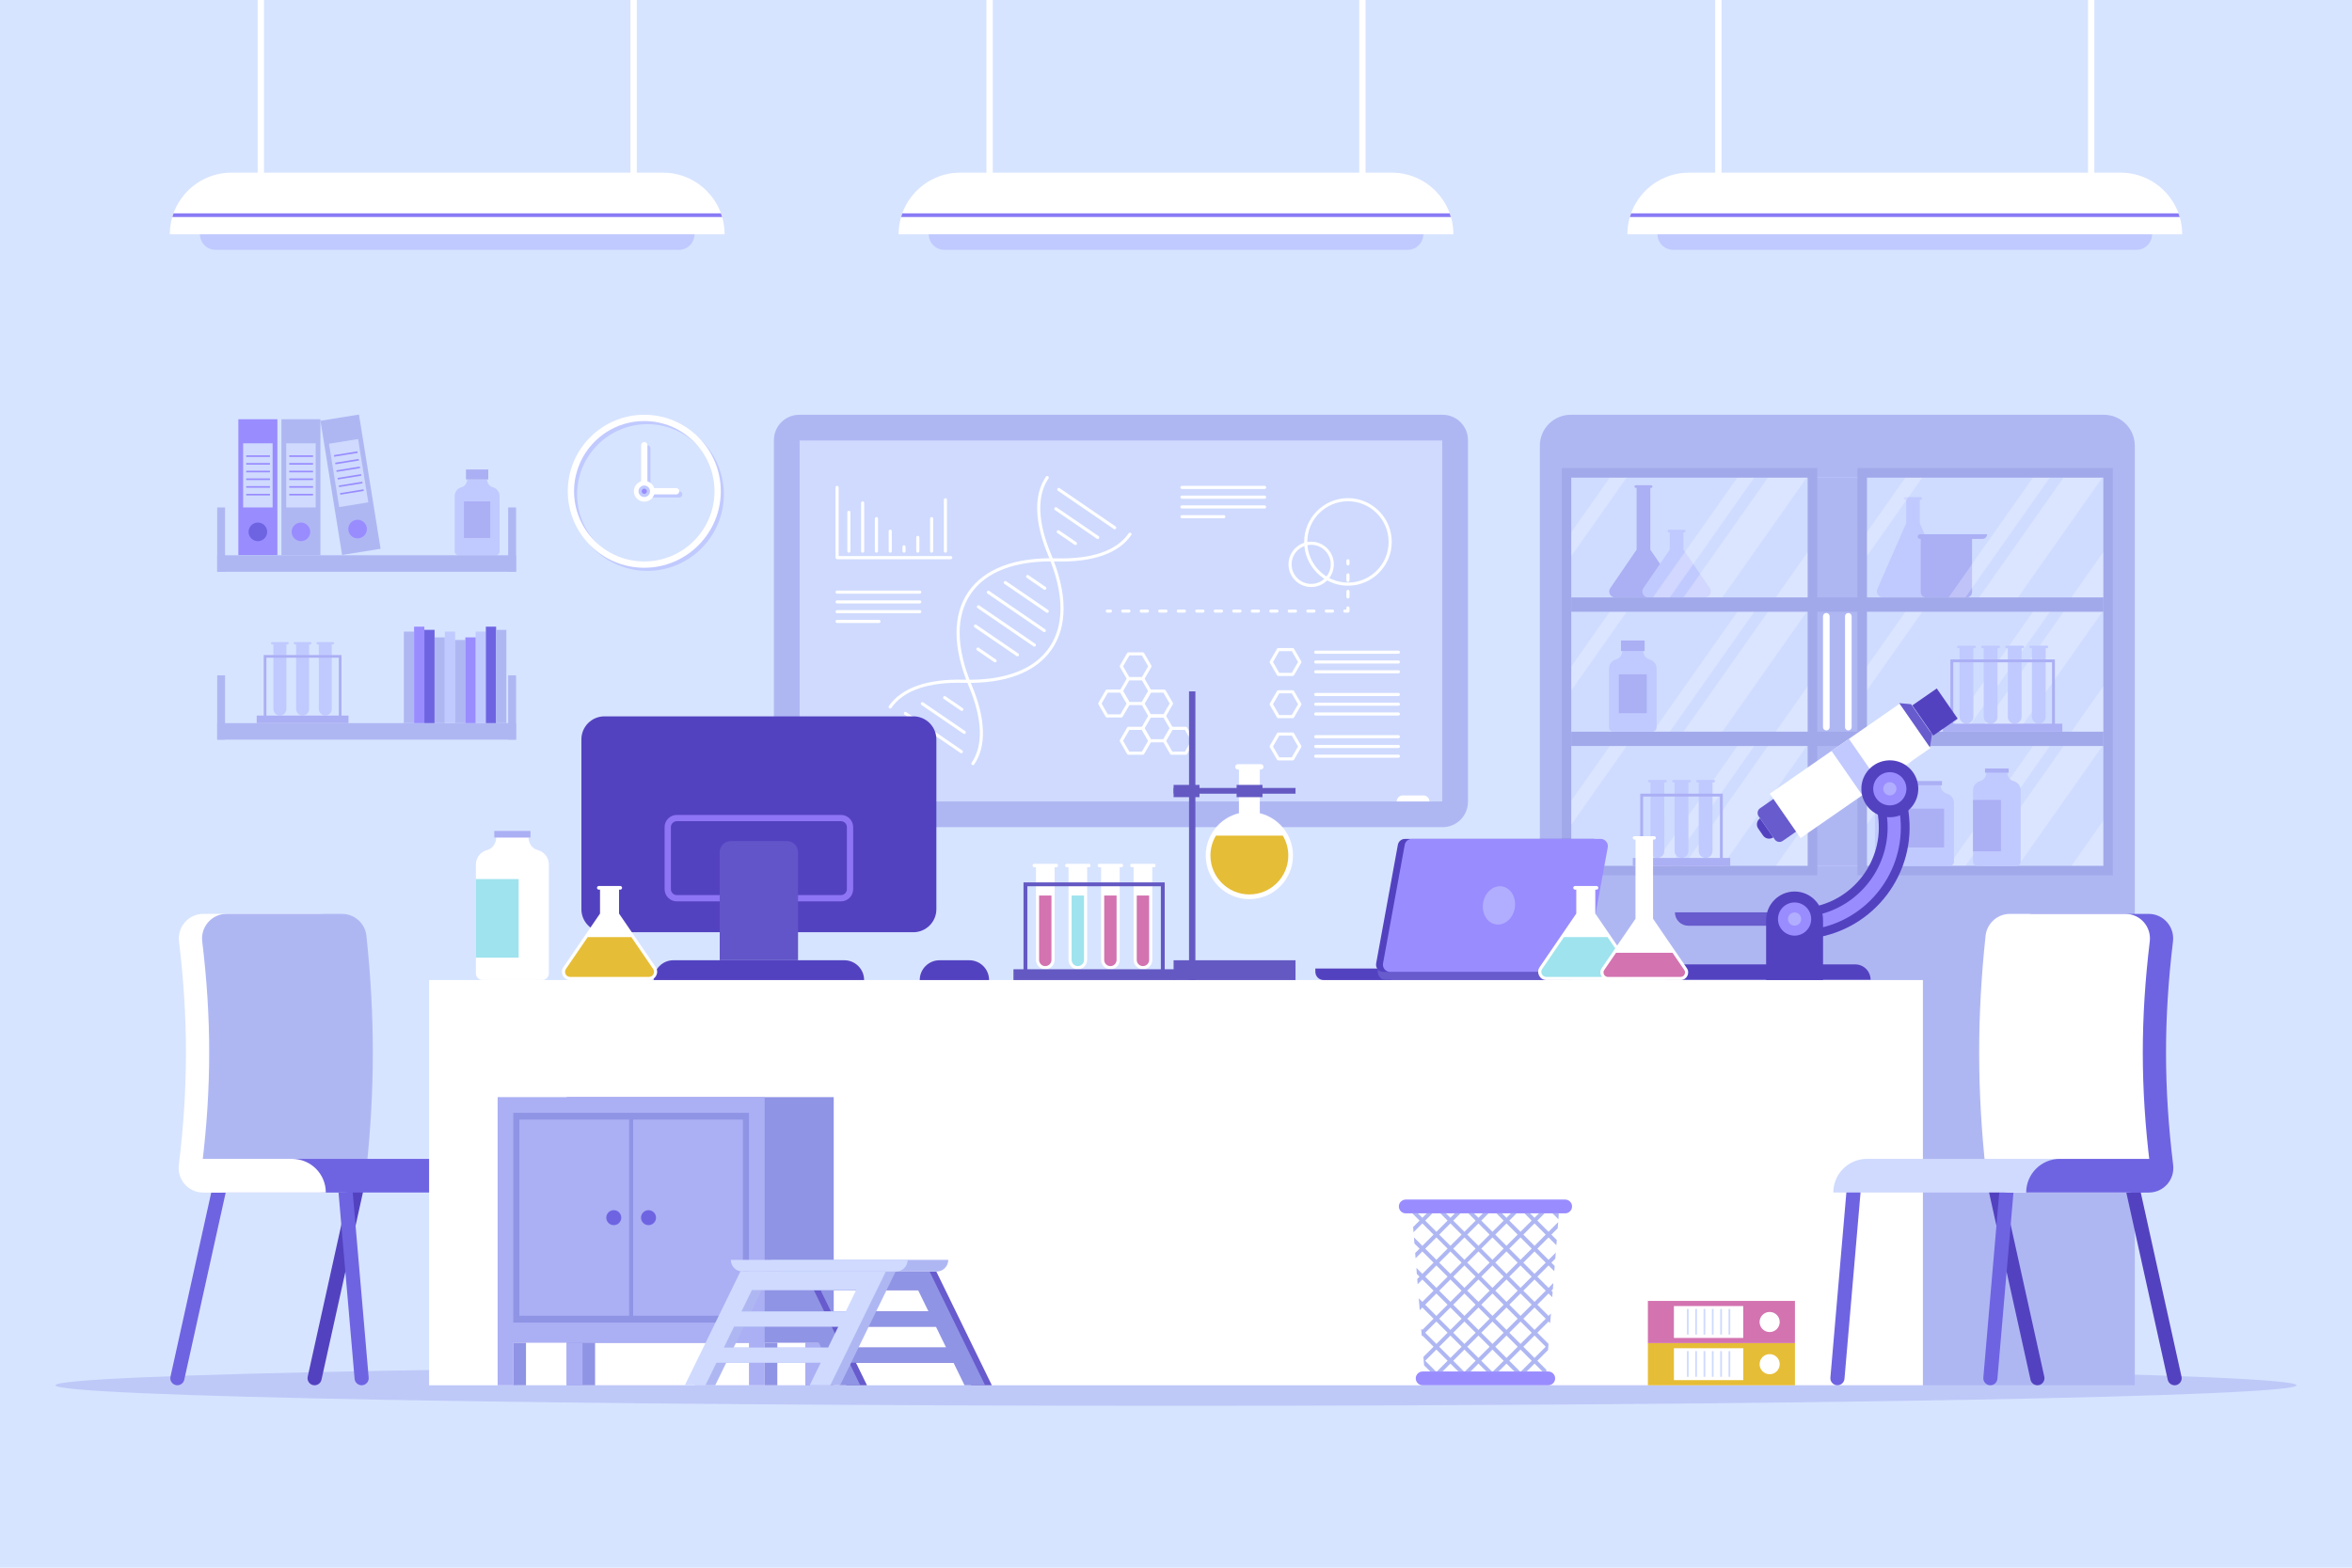 <?xml version="1.0" encoding="utf-8"?>
<!-- Generator: Adobe Illustrator 27.5.0, SVG Export Plug-In . SVG Version: 6.00 Build 0)  -->
<svg version="1.1" xmlns="http://www.w3.org/2000/svg" xmlns:xlink="http://www.w3.org/1999/xlink" x="0px" y="0px"
	 viewBox="0 0 750 500" style="enable-background:new 0 0 750 500;" xml:space="preserve">
<g id="BACKGROUND">
	<rect style="fill:#D7E4FF;" width="750" height="500"/>
</g>
<g id="OBJECTS">
	<g>
		<path style="opacity:0.6;fill:#AFB7F3;" d="M732.34,441.82c0,3.616-159.987,6.548-357.34,6.548s-357.34-2.931-357.34-6.548
			c0-3.616,159.987-6.548,357.34-6.548S732.34,438.204,732.34,441.82z"/>
		<g>
			<g>
				<path style="fill:#AFB7F3;" d="M680.741,441.82H491.022V142.15c0-5.446,4.415-9.86,9.86-9.86h169.999
					c5.446,0,9.86,4.415,9.86,9.86V441.82z"/>
				
					<rect x="523.932" y="129.381" transform="matrix(-1.836970e-16 1 -1 -1.836970e-16 800.122 -371.642)" style="fill:#CFDCFF;" width="123.9" height="169.719"/>
				<path style="fill:#ABAFF4;" d="M534.648,187.593l-8.405-12.286v-19.402v-0.296h0.274c0.232,0,0.42-0.188,0.42-0.42
					c0-0.232-0.188-0.42-0.42-0.42h-4.912c-0.232,0-0.42,0.188-0.42,0.42c0,0.232,0.188,0.42,0.42,0.42h0.274v0.296v19.402
					l-8.405,12.286c-0.858,1.254,0.04,2.957,1.56,2.957h12.588h5.465C534.608,190.549,535.506,188.847,534.648,187.593z"/>
				<path style="fill:#C1CAFF;" d="M621.344,187.838l-9.181-20.982v-7.158v-0.294h0.273c0.23,0,0.417-0.187,0.417-0.417
					c0-0.23-0.187-0.417-0.417-0.417h-4.884c-0.23,0-0.417,0.187-0.417,0.417c0,0.23,0.187,0.417,0.417,0.417h0.273v0.294v7.158
					l-9.181,20.982c-0.56,1.279,0.377,2.711,1.773,2.711h13.721h5.434C620.966,190.549,621.903,189.117,621.344,187.838z"/>
				<path style="fill:#C1CAFF;" d="M545.219,187.591l-8.41-12.294V170.1v-0.296h0.275c0.232,0,0.42-0.188,0.42-0.42
					c0-0.232-0.188-0.42-0.42-0.42h-4.915c-0.232,0-0.42,0.188-0.42,0.42c0,0.232,0.188,0.42,0.42,0.42h0.275v0.296v5.197
					l-8.41,12.294c-0.859,1.255,0.04,2.959,1.561,2.959h12.596h5.468C545.179,190.549,546.078,188.846,545.219,187.591z"/>
				<path style="fill:#ABAFF4;" d="M612.246,170.389h21.391c0,0.827-0.67,1.497-1.497,1.497h-3.303v0.259v16.701
					c0,0.941-0.763,1.703-1.703,1.703H617.5h-2.964h-0.351c-0.94,0-1.703-0.762-1.703-1.703v-16.701v-0.259h-0.235
					c-0.413,0-0.749-0.335-0.749-0.749l0,0C611.498,170.724,611.833,170.389,612.246,170.389z"/>
				<rect x="576.475" y="152.29" style="fill:#AFB7F3;" width="18.813" height="123.9"/>
				<g>
					<g>
						<polygon style="opacity:0.25;fill:#FFFFFF;" points="554.028,152.29 527.088,190.549 532.457,190.549 559.397,152.29 						
							"/>
						<polygon style="opacity:0.25;fill:#FFFFFF;" points="501.017,177.418 518.711,152.29 513.343,152.29 501.017,169.794 						
							"/>
						<polygon style="opacity:0.25;fill:#FFFFFF;" points="563.779,152.29 536.839,190.549 549.208,190.549 576.148,152.29 						
							"/>
						<polygon style="opacity:0.25;fill:#FFFFFF;" points="576.475,176.019 566.244,190.549 576.475,190.549 						"/>
					</g>
					<g>
						<polygon style="opacity:0.25;fill:#FFFFFF;" points="554.028,195.111 527.088,233.37 532.457,233.37 559.397,195.111 						
							"/>
						<polygon style="opacity:0.25;fill:#FFFFFF;" points="501.017,220.239 518.711,195.111 513.343,195.111 501.017,212.615 						
							"/>
						<polygon style="opacity:0.25;fill:#FFFFFF;" points="563.779,195.111 536.839,233.37 549.208,233.37 576.148,195.111 						
							"/>
						<polygon style="opacity:0.25;fill:#FFFFFF;" points="576.475,218.84 566.244,233.37 576.475,233.37 						"/>
					</g>
					<g>
						<polygon style="opacity:0.25;fill:#FFFFFF;" points="554.028,237.931 527.088,276.19 532.457,276.19 559.397,237.931 						
							"/>
						<polygon style="opacity:0.25;fill:#FFFFFF;" points="501.017,263.059 518.711,237.931 513.343,237.931 501.017,255.435 						
							"/>
						<polygon style="opacity:0.25;fill:#FFFFFF;" points="563.779,237.931 536.839,276.19 549.208,276.19 576.148,237.931 						
							"/>
						<polygon style="opacity:0.25;fill:#FFFFFF;" points="576.475,261.66 566.244,276.19 576.475,276.19 						"/>
					</g>
					<path style="fill:#A2A9EA;" d="M498.022,149.29v129.9h81.453v-129.9H498.022z M576.475,276.19h-75.453v-123.9h75.453V276.19z"
						/>
				</g>
				<g>
					<g>
						<polygon style="opacity:0.25;fill:#FFFFFF;" points="648.294,152.29 621.354,190.549 626.723,190.549 653.663,152.29 						
							"/>
						<polygon style="opacity:0.25;fill:#FFFFFF;" points="595.283,177.418 612.977,152.29 607.609,152.29 595.283,169.794 						
							"/>
						<polygon style="opacity:0.25;fill:#FFFFFF;" points="658.045,152.29 631.105,190.549 643.474,190.549 670.414,152.29 						
							"/>
						<polygon style="opacity:0.25;fill:#FFFFFF;" points="670.741,176.019 660.51,190.549 670.741,190.549 						"/>
					</g>
					<g>
						<polygon style="opacity:0.25;fill:#FFFFFF;" points="648.294,195.11 621.354,233.37 626.723,233.37 653.663,195.11 						"/>
						<polygon style="opacity:0.25;fill:#FFFFFF;" points="595.283,220.238 612.977,195.11 607.609,195.11 595.283,212.614 						
							"/>
						<polygon style="opacity:0.25;fill:#FFFFFF;" points="658.045,195.11 631.105,233.37 643.474,233.37 670.414,195.11 						"/>
						<polygon style="opacity:0.25;fill:#FFFFFF;" points="670.741,218.84 660.51,233.37 670.741,233.37 						"/>
					</g>
					<g>
						<polygon style="opacity:0.25;fill:#FFFFFF;" points="648.294,237.931 621.354,276.19 626.723,276.19 653.663,237.931 						
							"/>
						<polygon style="opacity:0.25;fill:#FFFFFF;" points="595.283,263.059 612.977,237.931 607.609,237.931 595.283,255.435 						
							"/>
						<polygon style="opacity:0.25;fill:#FFFFFF;" points="658.045,237.931 631.105,276.19 643.474,276.19 670.414,237.931 						
							"/>
						<polygon style="opacity:0.25;fill:#FFFFFF;" points="670.741,261.66 660.51,276.19 670.741,276.19 						"/>
					</g>
					<path style="fill:#A2A9EA;" d="M592.288,149.29v129.9h81.453v-129.9H592.288z M670.741,276.19h-75.453v-123.9h75.453V276.19z"
						/>
				</g>
				<rect x="501.022" y="190.549" style="fill:#A2A9EA;" width="169.719" height="4.561"/>
				<rect x="501.022" y="233.37" style="fill:#A2A9EA;" width="169.719" height="4.561"/>
				<g>
					<g>
						<path style="fill:#C1CAFF;" d="M629.664,205.918h-5.185c-0.227,0-0.411,0.184-0.411,0.411c0,0.227,0.184,0.411,0.411,0.411
							h0.393v21.879c0,1.215,0.985,2.2,2.2,2.2l0,0c1.215,0,2.2-0.985,2.2-2.2v-21.879h0.393c0.227,0,0.411-0.184,0.411-0.411
							C630.074,206.102,629.89,205.918,629.664,205.918z"/>
						<path style="fill:#C1CAFF;" d="M637.347,205.918h-5.185c-0.227,0-0.411,0.184-0.411,0.411c0,0.227,0.184,0.411,0.411,0.411
							h0.393v21.879c0,1.215,0.985,2.2,2.2,2.2c1.215,0,2.2-0.985,2.2-2.2v-21.879h0.393c0.227,0,0.411-0.184,0.411-0.411
							C637.758,206.102,637.574,205.918,637.347,205.918z"/>
						<path style="fill:#C1CAFF;" d="M645.03,205.918h-5.185c-0.227,0-0.411,0.184-0.411,0.411c0,0.227,0.184,0.411,0.411,0.411
							h0.393v21.879c0,1.215,0.985,2.2,2.2,2.2s2.2-0.985,2.2-2.2v-21.879h0.393c0.227,0,0.411-0.184,0.411-0.411
							C645.441,206.102,645.257,205.918,645.03,205.918z"/>
						<path style="fill:#C1CAFF;" d="M652.714,205.918h-5.185c-0.227,0-0.411,0.184-0.411,0.411c0,0.227,0.184,0.411,0.411,0.411
							h0.393v21.879c0,1.215,0.985,2.2,2.2,2.2c1.215,0,2.2-0.985,2.2-2.2v-21.879h0.393c0.227,0,0.411-0.184,0.411-0.411
							C653.124,206.102,652.94,205.918,652.714,205.918z"/>
					</g>
					<path style="fill:#ABAFF4;" d="M655.258,230.818v-19.591v-0.91h-0.91h-31.505h-0.91v0.91v19.591h-2.374v2.552h38.072v-2.552
						H655.258z M622.844,230.818v-19.591h31.505v19.591H622.844z"/>
				</g>
				<g>
					<g>
						<path style="fill:#C1CAFF;" d="M531.106,248.739h-5.185c-0.227,0-0.411,0.184-0.411,0.411c0,0.227,0.184,0.411,0.411,0.411
							h0.393v21.878c0,1.215,0.985,2.2,2.2,2.2l0,0c1.215,0,2.2-0.985,2.2-2.2V249.56h0.393c0.227,0,0.411-0.184,0.411-0.411
							C531.516,248.923,531.332,248.739,531.106,248.739z"/>
						<path style="fill:#C1CAFF;" d="M538.789,248.739h-5.185c-0.227,0-0.411,0.184-0.411,0.411c0,0.227,0.184,0.411,0.411,0.411
							h0.393v21.878c0,1.215,0.985,2.2,2.2,2.2c1.215,0,2.2-0.985,2.2-2.2V249.56h0.393c0.227,0,0.411-0.184,0.411-0.411
							C539.2,248.923,539.016,248.739,538.789,248.739z"/>
						<path style="fill:#C1CAFF;" d="M546.472,248.739h-5.185c-0.227,0-0.411,0.184-0.411,0.411c0,0.227,0.184,0.411,0.411,0.411
							h0.393v21.878c0,1.215,0.985,2.2,2.2,2.2c1.215,0,2.2-0.985,2.2-2.2V249.56h0.393c0.227,0,0.411-0.184,0.411-0.411
							C546.883,248.923,546.699,248.739,546.472,248.739z"/>
					</g>
					<path style="fill:#ABAFF4;" d="M549.358,273.638v-19.591v-0.91h-0.91h-24.505h-0.91v0.91v19.591h-2.374v2.552h31.072v-2.552
						H549.358z M523.944,273.638v-19.591h24.505v19.591H523.944z"/>
				</g>
				<g>
					<path style="fill:#C1CAFF;" d="M525.592,210.151c-0.977-0.422-1.563-1.44-1.563-2.505l0,0h-6.737l0,0
						c0,1.065-0.585,2.083-1.563,2.505c-0.13,0.056-0.265,0.104-0.403,0.142l0,0c-1.339,0.369-2.267,1.588-2.267,2.977v18.722
						c0,0.761,0.617,1.378,1.378,1.378h12.448c0.761,0,1.378-0.617,1.378-1.378V213.27c0-1.389-0.928-2.608-2.267-2.977l0,0
						C525.857,210.255,525.722,210.208,525.592,210.151z"/>
					<rect x="516.889" y="204.28" style="fill:#ABAFF4;" width="7.543" height="3.366"/>
					<rect x="516.205" y="215.09" style="fill:#ABAFF4;" width="8.911" height="12.378"/>
				</g>
				<g>
					<path style="fill:#C1CAFF;" d="M620.411,252.972c-0.977-0.422-1.563-1.44-1.563-2.505l0,0H602.11l0,0
						c0,1.065-0.585,2.083-1.563,2.505c-0.13,0.056-0.265,0.104-0.403,0.142l0,0c-1.339,0.369-2.267,1.588-2.267,2.977v18.722
						c0,0.761,0.617,1.378,1.378,1.378h22.448c0.761,0,1.378-0.617,1.378-1.378v-18.722c0-1.389-0.928-2.608-2.267-2.977l0,0
						C620.676,253.075,620.541,253.028,620.411,252.972z"/>
					<rect x="601.707" y="249.101" style="fill:#ABAFF4;" width="17.544" height="1.366"/>
					<rect x="601.024" y="257.911" style="fill:#ABAFF4;" width="18.911" height="12.378"/>
				</g>
				<g>
					<path style="fill:#C1CAFF;" d="M641.683,248.971c-0.977-0.422-1.563-1.44-1.563-2.505l0,0h-6.737l0,0
						c0,1.065-0.585,2.083-1.563,2.505c-0.13,0.056-0.265,0.104-0.403,0.142l0,0c-1.339,0.369-2.267,1.588-2.267,2.977v22.722
						c0,0.761,0.617,1.378,1.378,1.378h12.448c0.761,0,1.378-0.617,1.378-1.378V252.09c0-1.389-0.928-2.608-2.267-2.977l0,0
						C641.948,249.075,641.813,249.028,641.683,248.971z"/>
					<rect x="632.98" y="245.101" style="fill:#ABAFF4;" width="7.543" height="1.366"/>
					<rect x="629.15" y="255.139" style="fill:#ABAFF4;" width="8.911" height="16.378"/>
				</g>
				<path style="fill:#FFFFFF;" d="M582.375,232.973L582.375,232.973c-0.585,0-1.059-0.474-1.059-1.059v-35.348
					c0-0.585,0.474-1.059,1.059-1.059l0,0c0.585,0,1.059,0.474,1.059,1.059v35.348C583.434,232.499,582.96,232.973,582.375,232.973z
					"/>
				<path style="fill:#FFFFFF;" d="M589.389,232.973L589.389,232.973c-0.585,0-1.059-0.474-1.059-1.059v-35.348
					c0-0.585,0.474-1.059,1.059-1.059l0,0c0.585,0,1.059,0.474,1.059,1.059v35.348C590.447,232.499,589.973,232.973,589.389,232.973
					z"/>
			</g>
			<g>
				<g>
					<path style="fill:#AFB7F3;" d="M254.868,263.817h205.144c4.469,0,8.091-3.622,8.091-8.091V140.38
						c0-4.468-3.622-8.091-8.091-8.091H254.868c-4.468,0-8.091,3.622-8.091,8.091v115.346
						C246.777,260.195,250.4,263.817,254.868,263.817z"/>
					
						<rect x="299.882" y="95.596" transform="matrix(-1.836970e-16 1 -1 -1.836970e-16 555.493 -159.387)" style="fill:#CFDAFE;" width="115.116" height="204.915"/>
					<path style="fill:#FFFFFF;" d="M447.301,253.697h6.598c1.057,0,1.914,0.857,1.914,1.914l0,0h-10.425l0,0
						C445.387,254.554,446.244,253.697,447.301,253.697z"/>
				</g>
				<g>
					<g>
						<path style="fill:#FFFFFF;" d="M429.835,186.808c-7.701,0-13.966-6.266-13.966-13.967c0-7.701,6.265-13.966,13.966-13.966
							s13.966,6.265,13.966,13.966C443.801,180.542,437.536,186.808,429.835,186.808z M429.835,159.875
							c-7.149,0-12.966,5.816-12.966,12.966c0,7.15,5.816,12.967,12.966,12.967c7.149,0,12.966-5.816,12.966-12.967
							C442.801,165.692,436.984,159.875,429.835,159.875z"/>
						<path style="fill:#FFFFFF;" d="M418.102,187.231c-3.988,0-7.232-3.244-7.232-7.232c0-3.988,3.244-7.233,7.232-7.233
							c3.988,0,7.233,3.245,7.233,7.233C425.335,183.986,422.09,187.231,418.102,187.231z M418.102,173.765
							c-3.436,0-6.232,2.796-6.232,6.233c0,3.436,2.796,6.232,6.232,6.232c3.438,0,6.233-2.796,6.233-6.232
							C424.335,176.561,421.539,173.765,418.102,173.765z"/>
					</g>
					<g>
						<g>
							<path style="fill:#FFFFFF;" d="M412.208,215.598h-4.571c-0.179,0-0.344-0.096-0.433-0.25l-2.286-3.959
								c-0.09-0.154-0.09-0.346,0-0.5l2.286-3.96c0.089-0.154,0.254-0.25,0.433-0.25h4.571c0.179,0,0.344,0.096,0.433,0.25
								l2.286,3.96c0.09,0.154,0.09,0.346,0,0.5l-2.286,3.959C412.552,215.502,412.387,215.598,412.208,215.598z M407.926,214.598
								h3.993l1.998-3.459l-1.998-3.46h-3.993l-1.998,3.46L407.926,214.598z"/>
							<g>
								<path style="fill:#FFFFFF;" d="M445.905,208.525h-26.35c-0.276,0-0.5-0.224-0.5-0.5c0-0.276,0.224-0.5,0.5-0.5h26.35
									c0.276,0,0.5,0.224,0.5,0.5C446.405,208.301,446.182,208.525,445.905,208.525z"/>
								<path style="fill:#FFFFFF;" d="M445.905,211.639h-26.35c-0.276,0-0.5-0.224-0.5-0.5s0.224-0.5,0.5-0.5h26.35
									c0.276,0,0.5,0.224,0.5,0.5S446.182,211.639,445.905,211.639z"/>
								<path style="fill:#FFFFFF;" d="M445.905,214.752h-26.35c-0.276,0-0.5-0.224-0.5-0.5c0-0.276,0.224-0.5,0.5-0.5h26.35
									c0.276,0,0.5,0.224,0.5,0.5C446.405,214.529,446.182,214.752,445.905,214.752z"/>
							</g>
						</g>
						<g>
							<path style="fill:#FFFFFF;" d="M412.208,229.067h-4.571c-0.179,0-0.344-0.096-0.433-0.25l-2.286-3.959
								c-0.09-0.154-0.09-0.346,0-0.5l2.286-3.96c0.089-0.154,0.254-0.25,0.433-0.25h4.571c0.179,0,0.344,0.096,0.433,0.25
								l2.286,3.96c0.09,0.154,0.09,0.346,0,0.5l-2.286,3.959C412.552,228.971,412.387,229.067,412.208,229.067z M407.926,228.067
								h3.993l1.998-3.459l-1.998-3.46h-3.993l-1.998,3.46L407.926,228.067z"/>
							<g>
								<path style="fill:#FFFFFF;" d="M445.905,221.993h-26.35c-0.276,0-0.5-0.224-0.5-0.5c0-0.276,0.224-0.5,0.5-0.5h26.35
									c0.276,0,0.5,0.224,0.5,0.5C446.405,221.77,446.182,221.993,445.905,221.993z"/>
								<path style="fill:#FFFFFF;" d="M445.905,225.108h-26.35c-0.276,0-0.5-0.224-0.5-0.5c0-0.276,0.224-0.5,0.5-0.5h26.35
									c0.276,0,0.5,0.224,0.5,0.5C446.405,224.884,446.182,225.108,445.905,225.108z"/>
								<path style="fill:#FFFFFF;" d="M445.905,228.221h-26.35c-0.276,0-0.5-0.224-0.5-0.5c0-0.276,0.224-0.5,0.5-0.5h26.35
									c0.276,0,0.5,0.224,0.5,0.5C446.405,227.997,446.182,228.221,445.905,228.221z"/>
							</g>
						</g>
						<g>
							<path style="fill:#FFFFFF;" d="M412.208,242.535h-4.571c-0.179,0-0.344-0.096-0.433-0.25l-2.286-3.959
								c-0.09-0.154-0.09-0.346,0-0.5l2.286-3.96c0.089-0.154,0.254-0.25,0.433-0.25h4.571c0.179,0,0.344,0.096,0.433,0.25
								l2.286,3.96c0.09,0.154,0.09,0.346,0,0.5l-2.286,3.959C412.552,242.44,412.387,242.535,412.208,242.535z M407.926,241.535
								h3.993l1.998-3.459l-1.998-3.46h-3.993l-1.998,3.46L407.926,241.535z"/>
							<g>
								<path style="fill:#FFFFFF;" d="M445.905,235.462h-26.35c-0.276,0-0.5-0.224-0.5-0.5c0-0.276,0.224-0.5,0.5-0.5h26.35
									c0.276,0,0.5,0.224,0.5,0.5C446.405,235.238,446.182,235.462,445.905,235.462z"/>
								<path style="fill:#FFFFFF;" d="M445.905,238.576h-26.35c-0.276,0-0.5-0.224-0.5-0.5s0.224-0.5,0.5-0.5h26.35
									c0.276,0,0.5,0.224,0.5,0.5S446.182,238.576,445.905,238.576z"/>
								<path style="fill:#FFFFFF;" d="M445.905,241.69h-26.35c-0.276,0-0.5-0.224-0.5-0.5c0-0.276,0.224-0.5,0.5-0.5h26.35
									c0.276,0,0.5,0.224,0.5,0.5C446.405,241.466,446.182,241.69,445.905,241.69z"/>
							</g>
						</g>
					</g>
					<g>
						<g>
							<path style="fill:#FFFFFF;" d="M333.16,188.126c-0.097,0-0.196-0.028-0.282-0.088l-5.476-3.749
								c-0.228-0.155-0.286-0.467-0.13-0.694c0.155-0.227,0.467-0.287,0.695-0.13l5.476,3.749c0.228,0.155,0.286,0.467,0.13,0.694
								C333.476,188.05,333.319,188.126,333.16,188.126z"/>
							<path style="fill:#FFFFFF;" d="M333.939,195.457c-0.097,0-0.196-0.028-0.282-0.088l-13.372-9.154
								c-0.228-0.155-0.286-0.467-0.13-0.694c0.156-0.228,0.467-0.288,0.695-0.13l13.372,9.154c0.228,0.155,0.286,0.467,0.13,0.694
								C334.256,195.381,334.099,195.457,333.939,195.457z"/>
							<path style="fill:#FFFFFF;" d="M333.008,201.616c-0.097,0-0.196-0.028-0.282-0.088l-17.845-12.217
								c-0.228-0.155-0.286-0.467-0.13-0.694c0.155-0.228,0.468-0.287,0.695-0.13l17.845,12.217c0.228,0.155,0.286,0.467,0.13,0.694
								C333.324,201.54,333.167,201.616,333.008,201.616z"/>
							<path style="fill:#FFFFFF;" d="M329.839,206.244c-0.097,0-0.196-0.028-0.282-0.088l-17.845-12.217
								c-0.228-0.155-0.286-0.467-0.13-0.694c0.155-0.227,0.468-0.288,0.695-0.13l17.845,12.217c0.228,0.155,0.286,0.467,0.13,0.694
								C330.156,206.168,329.999,206.244,329.839,206.244z"/>
							<path style="fill:#FFFFFF;" d="M324.434,209.341c-0.097,0-0.196-0.028-0.282-0.088l-13.372-9.153
								c-0.228-0.155-0.286-0.467-0.13-0.694c0.155-0.228,0.468-0.285,0.695-0.131l13.372,9.153c0.228,0.156,0.286,0.468,0.13,0.695
								C324.751,209.265,324.594,209.341,324.434,209.341z"/>
							<path style="fill:#FFFFFF;" d="M317.318,211.267c-0.097,0-0.196-0.028-0.282-0.088l-5.476-3.749
								c-0.228-0.155-0.286-0.467-0.13-0.694c0.156-0.228,0.468-0.287,0.695-0.13l5.476,3.749c0.228,0.155,0.286,0.467,0.13,0.694
								C317.635,211.191,317.478,211.267,317.318,211.267z"/>
						</g>
						<g>
							<path style="fill:#FFFFFF;" d="M355.458,168.822c-0.097,0-0.196-0.028-0.282-0.088l-17.845-12.217
								c-0.228-0.155-0.286-0.467-0.13-0.694c0.156-0.228,0.467-0.287,0.695-0.13l17.845,12.217c0.228,0.155,0.286,0.467,0.13,0.694
								C355.774,168.745,355.618,168.822,355.458,168.822z"/>
							<path style="fill:#FFFFFF;" d="M350.053,171.918c-0.097,0-0.196-0.028-0.282-0.088l-13.372-9.154
								c-0.228-0.155-0.286-0.467-0.13-0.694c0.156-0.228,0.468-0.287,0.695-0.13l13.372,9.154c0.228,0.155,0.286,0.467,0.13,0.694
								C350.37,171.842,350.213,171.918,350.053,171.918z"/>
							<path style="fill:#FFFFFF;" d="M342.937,173.843c-0.097,0-0.196-0.028-0.282-0.087l-5.476-3.748
								c-0.228-0.156-0.286-0.468-0.13-0.695c0.155-0.227,0.468-0.286,0.695-0.131l5.476,3.748c0.228,0.156,0.286,0.468,0.13,0.695
								C343.253,173.767,343.097,173.843,342.937,173.843z"/>
						</g>
						<g>
							<path style="fill:#FFFFFF;" d="M306.56,240.25c-0.097,0-0.196-0.028-0.282-0.088l-17.845-12.216
								c-0.228-0.155-0.286-0.467-0.13-0.694c0.156-0.228,0.468-0.288,0.695-0.13l17.845,12.216c0.228,0.155,0.286,0.467,0.13,0.694
								C306.876,240.174,306.72,240.25,306.56,240.25z"/>
							<path style="fill:#FFFFFF;" d="M307.492,234.091c-0.097,0-0.196-0.028-0.282-0.088l-13.372-9.154
								c-0.228-0.155-0.286-0.467-0.13-0.694c0.155-0.227,0.467-0.288,0.695-0.13l13.372,9.154c0.228,0.155,0.286,0.467,0.13,0.694
								C307.808,234.015,307.651,234.091,307.492,234.091z"/>
							<path style="fill:#FFFFFF;" d="M306.712,226.76c-0.097,0-0.196-0.028-0.282-0.088l-5.476-3.748
								c-0.228-0.155-0.286-0.467-0.13-0.694c0.156-0.229,0.467-0.287,0.695-0.13l5.476,3.748c0.228,0.155,0.286,0.467,0.13,0.694
								C307.028,226.684,306.871,226.76,306.712,226.76z"/>
						</g>
						<g>
							<path style="fill:#FFFFFF;" d="M310.235,244.044c-0.097,0-0.196-0.028-0.282-0.088c-0.228-0.155-0.286-0.467-0.13-0.694
								c3.782-5.524,3.478-13.938-0.878-24.33c-5.173-12.338-5.239-22.757-0.191-30.131c5.047-7.374,14.784-11.094,28.159-10.725
								c11.273,0.291,19.219-2.459,23-7.984c0.156-0.227,0.467-0.286,0.695-0.131c0.228,0.156,0.286,0.468,0.13,0.695
								c-3.983,5.819-12.236,8.717-23.852,8.42c-13.021-0.355-22.46,3.211-27.307,10.289c-4.847,7.08-4.747,17.17,0.288,29.18
								c4.495,10.722,4.765,19.464,0.782,25.281C310.551,243.968,310.395,244.044,310.235,244.044z"/>
							<path style="fill:#FFFFFF;" d="M283.849,225.981c-0.097,0-0.196-0.028-0.282-0.088c-0.228-0.155-0.286-0.467-0.13-0.694
								c3.983-5.818,12.234-8.717,23.851-8.418c13.011,0.345,22.461-3.21,27.308-10.29c4.846-7.08,4.746-17.17-0.288-29.18
								c-4.495-10.722-4.765-19.464-0.781-25.281c0.156-0.229,0.467-0.287,0.695-0.13c0.228,0.155,0.286,0.467,0.13,0.694
								c-3.783,5.523-3.479,13.937,0.878,24.33c5.172,12.339,5.238,22.758,0.191,30.131c-5.047,7.374-14.778,11.077-28.159,10.726
								c-11.257-0.296-19.217,2.458-22.999,7.982C284.165,225.904,284.008,225.981,283.849,225.981z"/>
						</g>
					</g>
					<g>
						<path style="fill:#FFFFFF;" d="M371.27,228.845h-4.572c-0.179,0-0.344-0.096-0.433-0.25l-2.286-3.959
							c-0.089-0.154-0.089-0.346,0-0.5l2.286-3.959c0.089-0.154,0.254-0.25,0.433-0.25h4.572c0.179,0,0.344,0.096,0.433,0.25
							l2.285,3.959c0.09,0.154,0.09,0.346,0,0.5l-2.285,3.959C371.614,228.749,371.449,228.845,371.27,228.845z M366.987,227.845
							h3.995l1.997-3.459l-1.997-3.459h-3.995l-1.997,3.459L366.987,227.845z"/>
						<path style="fill:#FFFFFF;" d="M364.412,224.886h-4.572c-0.179,0-0.344-0.096-0.433-0.25l-2.286-3.959
							c-0.089-0.154-0.089-0.346,0-0.5l2.286-3.96c0.089-0.154,0.254-0.25,0.433-0.25h4.572c0.179,0,0.344,0.096,0.433,0.25
							l2.286,3.96c0.089,0.154,0.089,0.346,0,0.5l-2.286,3.959C364.756,224.79,364.591,224.886,364.412,224.886z M360.129,223.886
							h3.995l1.997-3.459l-1.997-3.46h-3.995l-1.998,3.46L360.129,223.886z"/>
						<path style="fill:#FFFFFF;" d="M364.412,216.967h-4.572c-0.179,0-0.344-0.096-0.433-0.25l-2.286-3.959
							c-0.089-0.154-0.089-0.346,0-0.5l2.286-3.959c0.089-0.154,0.254-0.25,0.433-0.25h4.572c0.179,0,0.344,0.096,0.433,0.25
							l2.286,3.959c0.089,0.154,0.089,0.346,0,0.5l-2.286,3.959C364.756,216.871,364.591,216.967,364.412,216.967z M360.129,215.967
							h3.995l1.997-3.459l-1.997-3.459h-3.995l-1.998,3.459L360.129,215.967z"/>
						<path style="fill:#FFFFFF;" d="M357.555,228.845h-4.571c-0.179,0-0.344-0.096-0.433-0.25l-2.286-3.959
							c-0.089-0.154-0.089-0.346,0-0.5l2.286-3.959c0.089-0.154,0.254-0.25,0.433-0.25h4.571c0.179,0,0.344,0.096,0.433,0.25
							l2.286,3.959c0.089,0.154,0.089,0.346,0,0.5l-2.286,3.959C357.898,228.749,357.733,228.845,357.555,228.845z M353.272,227.845
							h3.994l1.998-3.459l-1.998-3.459h-3.994l-1.998,3.459L353.272,227.845z"/>
						<path style="fill:#FFFFFF;" d="M378.128,240.723h-4.572c-0.179,0-0.344-0.096-0.433-0.25l-2.285-3.959
							c-0.09-0.154-0.09-0.346,0-0.5l2.285-3.959c0.089-0.154,0.254-0.25,0.433-0.25h4.572c0.179,0,0.344,0.096,0.433,0.25
							l2.286,3.959c0.09,0.154,0.09,0.346,0,0.5l-2.286,3.959C378.472,240.627,378.307,240.723,378.128,240.723z M373.845,239.723
							h3.994l1.998-3.459l-1.998-3.459h-3.994l-1.997,3.459L373.845,239.723z"/>
						<path style="fill:#FFFFFF;" d="M364.412,240.723h-4.572c-0.179,0-0.344-0.096-0.433-0.25l-2.286-3.959
							c-0.089-0.154-0.089-0.346,0-0.5l2.286-3.959c0.089-0.154,0.254-0.25,0.433-0.25h4.572c0.179,0,0.344,0.096,0.433,0.25
							l2.286,3.959c0.089,0.154,0.089,0.346,0,0.5l-2.286,3.959C364.756,240.627,364.591,240.723,364.412,240.723z M360.129,239.723
							h3.995l1.997-3.459l-1.997-3.459h-3.995l-1.998,3.459L360.129,239.723z"/>
						<path style="fill:#FFFFFF;" d="M371.27,236.764h-4.572c-0.179,0-0.344-0.096-0.433-0.25l-2.286-3.959
							c-0.089-0.154-0.089-0.346,0-0.5l2.286-3.96c0.089-0.154,0.254-0.25,0.433-0.25h4.572c0.179,0,0.344,0.096,0.433,0.25
							l2.285,3.96c0.09,0.154,0.09,0.346,0,0.5l-2.285,3.959C371.614,236.668,371.449,236.764,371.27,236.764z M366.987,235.764
							h3.995l1.997-3.459l-1.997-3.46h-3.995l-1.997,3.46L366.987,235.764z"/>
					</g>
					<g>
						<path style="fill:#FFFFFF;" d="M354.089,195.401h-1c-0.276,0-0.5-0.224-0.5-0.5s0.224-0.5,0.5-0.5h1
							c0.276,0,0.5,0.224,0.5,0.5S354.365,195.401,354.089,195.401z"/>
						<path style="fill:#FFFFFF;" d="M424.901,195.401h-1.967c-0.276,0-0.5-0.224-0.5-0.5s0.224-0.5,0.5-0.5h1.967
							c0.276,0,0.5,0.224,0.5,0.5S425.178,195.401,424.901,195.401z M419,195.401h-1.967c-0.276,0-0.5-0.224-0.5-0.5
							s0.224-0.5,0.5-0.5H419c0.276,0,0.5,0.224,0.5,0.5S419.276,195.401,419,195.401z M413.099,195.401h-1.968
							c-0.276,0-0.5-0.224-0.5-0.5s0.224-0.5,0.5-0.5h1.968c0.276,0,0.5,0.224,0.5,0.5S413.376,195.401,413.099,195.401z
							 M407.198,195.401h-1.967c-0.276,0-0.5-0.224-0.5-0.5s0.224-0.5,0.5-0.5h1.967c0.276,0,0.5,0.224,0.5,0.5
							S407.474,195.401,407.198,195.401z M401.297,195.401h-1.967c-0.276,0-0.5-0.224-0.5-0.5s0.224-0.5,0.5-0.5h1.967
							c0.276,0,0.5,0.224,0.5,0.5S401.573,195.401,401.297,195.401z M395.396,195.401h-1.968c-0.276,0-0.5-0.224-0.5-0.5
							s0.224-0.5,0.5-0.5h1.968c0.276,0,0.5,0.224,0.5,0.5S395.673,195.401,395.396,195.401z M389.495,195.401h-1.967
							c-0.276,0-0.5-0.224-0.5-0.5s0.224-0.5,0.5-0.5h1.967c0.276,0,0.5,0.224,0.5,0.5S389.771,195.401,389.495,195.401z
							 M383.594,195.401h-1.967c-0.276,0-0.5-0.224-0.5-0.5s0.224-0.5,0.5-0.5h1.967c0.276,0,0.5,0.224,0.5,0.5
							S383.87,195.401,383.594,195.401z M377.693,195.401h-1.968c-0.276,0-0.5-0.224-0.5-0.5s0.224-0.5,0.5-0.5h1.968
							c0.276,0,0.5,0.224,0.5,0.5S377.97,195.401,377.693,195.401z M371.792,195.401h-1.967c-0.276,0-0.5-0.224-0.5-0.5
							s0.224-0.5,0.5-0.5h1.967c0.276,0,0.5,0.224,0.5,0.5S372.068,195.401,371.792,195.401z M365.891,195.401h-1.967
							c-0.276,0-0.5-0.224-0.5-0.5s0.224-0.5,0.5-0.5h1.967c0.276,0,0.5,0.224,0.5,0.5S366.167,195.401,365.891,195.401z
							 M359.99,195.401h-1.967c-0.276,0-0.5-0.224-0.5-0.5s0.224-0.5,0.5-0.5h1.967c0.276,0,0.5,0.224,0.5,0.5
							S360.266,195.401,359.99,195.401z"/>
						<path style="fill:#FFFFFF;" d="M429.835,195.401h-1c-0.276,0-0.5-0.224-0.5-0.5s0.224-0.5,0.5-0.5h0.5v-0.5
							c0-0.276,0.224-0.5,0.5-0.5s0.5,0.224,0.5,0.5v1C430.335,195.177,430.111,195.401,429.835,195.401z"/>
						<path style="fill:#FFFFFF;" d="M429.835,190.886c-0.276,0-0.5-0.224-0.5-0.5v-1.757c0-0.276,0.224-0.5,0.5-0.5
							s0.5,0.224,0.5,0.5v1.757C430.335,190.662,430.111,190.886,429.835,190.886z M429.835,185.615c-0.276,0-0.5-0.224-0.5-0.5
							v-1.758c0-0.276,0.224-0.5,0.5-0.5s0.5,0.224,0.5,0.5v1.758C430.335,185.391,430.111,185.615,429.835,185.615z"/>
						<path style="fill:#FFFFFF;" d="M429.835,180.342c-0.276,0-0.5-0.224-0.5-0.5v-1c0-0.276,0.224-0.5,0.5-0.5s0.5,0.224,0.5,0.5
							v1C430.335,180.118,430.111,180.342,429.835,180.342z"/>
					</g>
					<g>
						<g>
							<path style="fill:#FFFFFF;" d="M403.248,159.07h-26.349c-0.276,0-0.5-0.224-0.5-0.5c0-0.276,0.224-0.5,0.5-0.5h26.349
								c0.276,0,0.5,0.224,0.5,0.5C403.748,158.847,403.524,159.07,403.248,159.07z"/>
							<path style="fill:#FFFFFF;" d="M403.248,162.185h-26.349c-0.276,0-0.5-0.224-0.5-0.5s0.224-0.5,0.5-0.5h26.349
								c0.276,0,0.5,0.224,0.5,0.5S403.524,162.185,403.248,162.185z"/>
							<path style="fill:#FFFFFF;" d="M403.248,155.957h-26.349c-0.276,0-0.5-0.224-0.5-0.5c0-0.276,0.224-0.5,0.5-0.5h26.349
								c0.276,0,0.5,0.224,0.5,0.5C403.748,155.734,403.524,155.957,403.248,155.957z"/>
							<path style="fill:#FFFFFF;" d="M390.247,165.299h-13.348c-0.276,0-0.5-0.224-0.5-0.5c0-0.276,0.224-0.5,0.5-0.5h13.348
								c0.276,0,0.5,0.224,0.5,0.5C390.747,165.075,390.523,165.299,390.247,165.299z"/>
						</g>
					</g>
					<g>
						<g>
							<path style="fill:#FFFFFF;" d="M303.175,178.352h-36.238c-0.276,0-0.5-0.224-0.5-0.5v-22.395c0-0.276,0.224-0.5,0.5-0.5
								c0.276,0,0.5,0.224,0.5,0.5v21.895h35.738c0.276,0,0.5,0.224,0.5,0.5C303.675,178.128,303.451,178.352,303.175,178.352z"/>
							<path style="fill:#FFFFFF;" d="M270.684,176.282c-0.276,0-0.5-0.224-0.5-0.5v-12.38c0-0.276,0.224-0.5,0.5-0.5
								c0.276,0,0.5,0.224,0.5,0.5v12.38C271.184,176.059,270.96,176.282,270.684,176.282z"/>
							<path style="fill:#FFFFFF;" d="M275.081,176.282c-0.276,0-0.5-0.224-0.5-0.5v-15.38c0-0.276,0.224-0.5,0.5-0.5
								c0.276,0,0.5,0.224,0.5,0.5v15.38C275.581,176.059,275.358,176.282,275.081,176.282z"/>
							<path style="fill:#FFFFFF;" d="M279.48,176.282c-0.276,0-0.5-0.224-0.5-0.5v-10.38c0-0.276,0.224-0.5,0.5-0.5
								s0.5,0.224,0.5,0.5v10.38C279.98,176.059,279.756,176.282,279.48,176.282z"/>
							<path style="fill:#FFFFFF;" d="M283.878,176.282c-0.276,0-0.5-0.224-0.5-0.5v-6.38c0-0.276,0.224-0.5,0.5-0.5
								c0.276,0,0.5,0.224,0.5,0.5v6.38C284.378,176.059,284.154,176.282,283.878,176.282z"/>
							<path style="fill:#FFFFFF;" d="M288.276,176.282c-0.276,0-0.5-0.224-0.5-0.5v-1.379c0-0.276,0.224-0.5,0.5-0.5
								c0.276,0,0.5,0.224,0.5,0.5v1.379C288.776,176.059,288.553,176.282,288.276,176.282z"/>
							<path style="fill:#FFFFFF;" d="M292.674,176.282c-0.276,0-0.5-0.224-0.5-0.5v-4.38c0-0.276,0.224-0.5,0.5-0.5
								c0.276,0,0.5,0.224,0.5,0.5v4.38C293.174,176.059,292.951,176.282,292.674,176.282z"/>
							<path style="fill:#FFFFFF;" d="M297.073,176.282c-0.276,0-0.5-0.224-0.5-0.5v-10.38c0-0.276,0.224-0.5,0.5-0.5
								c0.276,0,0.5,0.224,0.5,0.5v10.38C297.573,176.059,297.349,176.282,297.073,176.282z"/>
							<path style="fill:#FFFFFF;" d="M301.471,176.282c-0.276,0-0.5-0.224-0.5-0.5v-16.38c0-0.276,0.224-0.5,0.5-0.5
								c0.276,0,0.5,0.224,0.5,0.5v16.38C301.971,176.059,301.747,176.282,301.471,176.282z"/>
						</g>
						<g>
							<g>
								<path style="fill:#FFFFFF;" d="M293.286,192.471h-26.349c-0.276,0-0.5-0.224-0.5-0.5c0-0.276,0.224-0.5,0.5-0.5h26.349
									c0.276,0,0.5,0.224,0.5,0.5C293.786,192.247,293.562,192.471,293.286,192.471z"/>
								<path style="fill:#FFFFFF;" d="M293.286,195.585h-26.349c-0.276,0-0.5-0.224-0.5-0.5c0-0.276,0.224-0.5,0.5-0.5h26.349
									c0.276,0,0.5,0.224,0.5,0.5C293.786,195.361,293.562,195.585,293.286,195.585z"/>
								<path style="fill:#FFFFFF;" d="M293.286,189.357h-26.349c-0.276,0-0.5-0.224-0.5-0.5c0-0.276,0.224-0.5,0.5-0.5h26.349
									c0.276,0,0.5,0.224,0.5,0.5C293.786,189.133,293.562,189.357,293.286,189.357z"/>
								<path style="fill:#FFFFFF;" d="M280.285,198.699h-13.348c-0.276,0-0.5-0.224-0.5-0.5c0-0.276,0.224-0.5,0.5-0.5h13.348
									c0.276,0,0.5,0.224,0.5,0.5C280.785,198.475,280.561,198.699,280.285,198.699z"/>
							</g>
						</g>
					</g>
				</g>
			</g>
			<g>
				<g>
					<g>
						<path style="fill:#C1CAFF;" d="M91.695,204.772h-4.885c-0.214,0-0.387,0.173-0.387,0.387c0,0.214,0.173,0.387,0.387,0.387
							h0.37v20.611c0,1.145,0.928,2.072,2.072,2.072l0,0c1.145,0,2.072-0.928,2.072-2.072v-20.611h0.37
							c0.214,0,0.387-0.173,0.387-0.387C92.082,204.945,91.909,204.772,91.695,204.772z"/>
						<path style="fill:#C1CAFF;" d="M98.934,204.772h-4.885c-0.214,0-0.387,0.173-0.387,0.387c0,0.214,0.173,0.387,0.387,0.387
							h0.37v20.611c0,1.145,0.928,2.072,2.072,2.072c1.145,0,2.072-0.928,2.072-2.072v-20.611h0.37c0.214,0,0.387-0.173,0.387-0.387
							C99.32,204.945,99.147,204.772,98.934,204.772z"/>
						<path style="fill:#C1CAFF;" d="M106.172,204.772h-4.885c-0.214,0-0.387,0.173-0.387,0.387c0,0.214,0.173,0.387,0.387,0.387
							h0.37v20.611c0,1.145,0.928,2.072,2.072,2.072s2.072-0.928,2.072-2.072v-20.611h0.37c0.214,0,0.387-0.173,0.387-0.387
							C106.559,204.945,106.386,204.772,106.172,204.772z"/>
					</g>
					<path style="fill:#ABAFF4;" d="M108.891,228.229v-18.456v-0.857h-0.857H84.949h-0.857v0.857v18.456h-2.236v2.404h29.272v-2.404
						H108.891z M84.949,228.229v-18.456h23.085v18.456H84.949z"/>
				</g>
				<g>
					<path style="fill:#C1CAFF;" d="M156.783,155.265c-0.921-0.398-1.472-1.357-1.472-2.36l0,0h-6.347l0,0
						c0,1.003-0.551,1.962-1.472,2.36c-0.123,0.053-0.249,0.098-0.38,0.134l0,0c-1.262,0.348-2.136,1.496-2.136,2.805v17.637
						c0,0.717,0.581,1.298,1.298,1.298h11.727c0.717,0,1.298-0.581,1.298-1.298v-17.637c0-1.309-0.874-2.457-2.136-2.805l0,0
						C157.033,155.363,156.906,155.318,156.783,155.265z"/>
					<rect x="148.584" y="149.734" style="fill:#ABAFF4;" width="7.106" height="3.171"/>
					<rect x="147.94" y="159.918" style="fill:#ABAFF4;" width="8.394" height="11.661"/>
				</g>
				<g>
					<rect x="76.008" y="133.715" style="fill:#998CFF;" width="12.444" height="43.376"/>
					<path style="fill:#6E64E2;" d="M85.196,169.63c0,1.638-1.328,2.966-2.966,2.966c-1.638,0-2.967-1.328-2.967-2.966
						s1.328-2.967,2.967-2.967C83.868,166.664,85.196,167.992,85.196,169.63z"/>
					<rect x="77.528" y="141.389" style="fill:#CFDAFE;" width="9.403" height="20.461"/>
					<g>
						<rect x="78.511" y="145.226" style="fill:#998CFF;" width="7.571" height="0.512"/>
						<rect x="78.511" y="147.681" style="fill:#998CFF;" width="7.571" height="0.512"/>
						<rect x="78.511" y="150.137" style="fill:#998CFF;" width="7.571" height="0.512"/>
						<rect x="78.511" y="152.592" style="fill:#998CFF;" width="7.571" height="0.512"/>
						<rect x="78.511" y="155.047" style="fill:#998CFF;" width="7.571" height="0.512"/>
						<rect x="78.511" y="157.503" style="fill:#998CFF;" width="7.571" height="0.512"/>
					</g>
				</g>
				<g>
					<rect x="89.74" y="133.715" style="fill:#AFB7F3;" width="12.444" height="43.376"/>
					<path style="fill:#998CFF;" d="M98.928,169.63c0,1.638-1.328,2.966-2.966,2.966c-1.638,0-2.967-1.328-2.967-2.966
						s1.328-2.967,2.967-2.967C97.6,166.664,98.928,167.992,98.928,169.63z"/>
					<rect x="91.26" y="141.389" style="fill:#CFDAFE;" width="9.403" height="20.461"/>
					<g>
						<rect x="92.243" y="145.226" style="fill:#998CFF;" width="7.571" height="0.512"/>
						<rect x="92.243" y="147.681" style="fill:#998CFF;" width="7.571" height="0.512"/>
						<rect x="92.243" y="150.137" style="fill:#998CFF;" width="7.571" height="0.512"/>
						<rect x="92.243" y="152.592" style="fill:#998CFF;" width="7.571" height="0.512"/>
						<rect x="92.243" y="155.047" style="fill:#998CFF;" width="7.571" height="0.512"/>
						<rect x="92.243" y="157.503" style="fill:#998CFF;" width="7.571" height="0.512"/>
					</g>
				</g>
				<g>
					
						<rect x="105.547" y="133.002" transform="matrix(0.987 -0.159 0.159 0.987 -23.136 19.701)" style="fill:#AFB7F3;" width="12.444" height="43.376"/>
					<path style="fill:#998CFF;" d="M116.956,168.266c0.26,1.618-0.84,3.14-2.458,3.4c-1.618,0.26-3.14-0.84-3.4-2.458
						c-0.26-1.618,0.84-3.14,2.458-3.4C115.174,165.548,116.696,166.649,116.956,168.266z"/>
					
						<rect x="106.467" y="140.725" transform="matrix(0.987 -0.159 0.159 0.987 -22.55 19.558)" style="fill:#CFDAFE;" width="9.403" height="20.461"/>
					<g>
						
							<rect x="106.475" y="144.628" transform="matrix(0.987 -0.159 0.159 0.987 -21.598 19.337)" style="fill:#998CFF;" width="7.571" height="0.512"/>
						
							<rect x="106.864" y="147.053" transform="matrix(0.987 -0.159 0.159 0.987 -21.978 19.429)" style="fill:#998CFF;" width="7.571" height="0.511"/>
						
							<rect x="107.254" y="149.477" transform="matrix(0.987 -0.159 0.159 0.987 -22.357 19.522)" style="fill:#998CFF;" width="7.571" height="0.512"/>
						
							<rect x="107.644" y="151.901" transform="matrix(0.987 -0.159 0.159 0.987 -22.737 19.614)" style="fill:#998CFF;" width="7.571" height="0.511"/>
						
							<rect x="108.033" y="154.325" transform="matrix(0.987 -0.159 0.159 0.987 -23.117 19.707)" style="fill:#998CFF;" width="7.571" height="0.512"/>
						
							<rect x="108.423" y="156.75" transform="matrix(0.987 -0.159 0.159 0.987 -23.497 19.8)" style="fill:#998CFF;" width="7.571" height="0.512"/>
					</g>
				</g>
				<g>
					<rect x="69.258" y="177.091" style="fill:#AFB7F3;" width="95.301" height="5.271"/>
					<rect x="69.258" y="161.851" style="fill:#AFB7F3;" width="2.508" height="20.511"/>
					<rect x="162.051" y="161.851" style="fill:#AFB7F3;" width="2.508" height="20.511"/>
				</g>
				<g>
					<rect x="69.258" y="230.633" style="fill:#AFB7F3;" width="95.301" height="5.271"/>
					<rect x="69.258" y="215.393" style="fill:#AFB7F3;" width="2.508" height="20.511"/>
					<rect x="162.051" y="215.393" style="fill:#AFB7F3;" width="2.508" height="20.511"/>
				</g>
				<g>
					<rect x="128.774" y="201.438" style="fill:#AFB7F3;" width="3.269" height="29.195"/>
					<rect x="132.043" y="199.864" style="fill:#998CFF;" width="3.269" height="30.77"/>
					<rect x="135.313" y="200.885" style="fill:#6E64E2;" width="3.269" height="29.748"/>
					<rect x="151.659" y="201.438" style="fill:#C1CAFF;" width="3.269" height="29.195"/>
					<rect x="154.929" y="199.864" style="fill:#6E64E2;" width="3.269" height="30.77"/>
					<rect x="158.198" y="200.885" style="fill:#AFB7F3;" width="3.269" height="29.748"/>
					<rect x="138.582" y="203.284" style="fill:#AFB7F3;" width="3.269" height="27.35"/>
					<rect x="141.851" y="201.438" style="fill:#C1CAFF;" width="3.269" height="29.195"/>
					<rect x="145.121" y="204.118" style="fill:#AFB7F3;" width="3.269" height="26.516"/>
					<rect x="148.39" y="203.284" style="fill:#998CFF;" width="3.269" height="27.35"/>
				</g>
			</g>
			<g>
				<path style="fill:#C1CAFF;" d="M206.425,182.079c-13.452,0-24.395-10.943-24.395-24.395c0-13.451,10.943-24.395,24.395-24.395
					c13.452,0,24.395,10.943,24.395,24.395C230.82,171.136,219.877,182.079,206.425,182.079z M206.425,135.289
					c-12.349,0-22.395,10.046-22.395,22.395c0,12.349,10.046,22.395,22.395,22.395s22.395-10.047,22.395-22.395
					C228.82,145.335,218.774,135.289,206.425,135.289z"/>
				<path style="fill:#C1CAFF;" d="M216.586,158.684h-10.161c-0.552,0-1-0.447-1-1v-14.696c0-0.553,0.448-1,1-1c0.552,0,1,0.447,1,1
					v13.696h9.161c0.552,0,1,0.447,1,1C217.586,158.236,217.138,158.684,216.586,158.684z"/>
				<path style="fill:#FFFFFF;" d="M205.448,181.079c-13.452,0-24.395-10.943-24.395-24.395c0-13.451,10.943-24.395,24.395-24.395
					c13.452,0,24.395,10.943,24.395,24.395C229.843,170.136,218.9,181.079,205.448,181.079z M205.448,134.289
					c-12.349,0-22.395,10.046-22.395,22.395c0,12.349,10.046,22.395,22.395,22.395s22.395-10.047,22.395-22.395
					C227.843,144.335,217.796,134.289,205.448,134.289z"/>
				<path style="fill:#FFFFFF;" d="M215.609,157.684h-10.161c-0.552,0-1-0.447-1-1v-14.696c0-0.553,0.448-1,1-1c0.552,0,1,0.447,1,1
					v13.696h9.161c0.552,0,1,0.447,1,1C216.609,157.237,216.161,157.684,215.609,157.684z"/>
				<path style="fill:#FFFFFF;" d="M208.767,156.684c0,1.833-1.486,3.319-3.319,3.319c-1.833,0-3.319-1.486-3.319-3.319
					c0-1.833,1.486-3.319,3.319-3.319C207.281,153.365,208.767,154.851,208.767,156.684z"/>
				<circle style="fill:#C1CAFF;" cx="205.448" cy="156.684" r="1.835"/>
				<path style="fill:#998CFF;" d="M205.448,157.519c-0.46,0-0.835-0.375-0.835-0.835c0-0.46,0.375-0.835,0.835-0.835
					c0.46,0,0.835,0.375,0.835,0.835C206.282,157.144,205.908,157.519,205.448,157.519z"/>
			</g>
		</g>
	</g>
	<g>
		<g>
			<path style="fill:#5342C0;" d="M99.833,441.767L99.833,441.767c-1.215-0.267-1.984-1.469-1.717-2.684l13.2-59.649
				c0.267-1.215,1.469-1.984,2.684-1.717v0c1.215,0.267,1.984,1.469,1.717,2.684l-13.2,59.648
				C102.25,441.266,101.048,442.034,99.833,441.767z"/>
			<path style="fill:#6E64E2;" d="M56.076,441.767L56.076,441.767c-1.215-0.267-1.984-1.469-1.717-2.684l13.2-59.649
				c0.267-1.215,1.469-1.984,2.684-1.717v0c1.215,0.267,1.984,1.469,1.717,2.684l-13.2,59.648
				C58.493,441.266,57.291,442.034,56.076,441.767z"/>
			<path style="fill:#6E64E2;" d="M164.272,441.812L164.272,441.812c1.24-0.105,2.16-1.196,2.054-2.435l-5.249-60.866
				c-0.105-1.24-1.196-2.16-2.435-2.054l0,0c-1.24,0.105-2.16,1.196-2.054,2.436l5.249,60.866
				C161.942,440.997,163.033,441.917,164.272,441.812z"/>
			<path style="fill:#6E64E2;" d="M115.508,441.812L115.508,441.812c1.24-0.105,2.16-1.196,2.054-2.435l-5.249-60.866
				c-0.105-1.24-1.196-2.16-2.435-2.054l0,0c-1.24,0.105-2.16,1.196-2.054,2.436l5.249,60.866
				C113.177,440.997,114.268,441.917,115.508,441.812z"/>
		</g>
		<g>
			<g>
				<path style="fill:#FFFFFF;" d="M64.826,291.478h36.838c4,0,7.355,3.023,7.776,7c2.74,25.889,2.72,48.996-0.058,74.883
					c-0.426,3.973-3.779,6.99-7.775,6.99H64.771c-4.709,0-8.314-4.132-7.743-8.805c3.013-24.666,3.03-46.604,0.053-71.274
					C56.518,295.601,60.122,291.478,64.826,291.478z"/>
				<path style="fill:#AFB7F3;" d="M72.232,291.478h36.838c4,0,7.355,3.023,7.776,7c2.74,25.889,2.72,48.996-0.057,74.883
					c-0.426,3.973-3.779,6.99-7.775,6.99H72.178c-4.708,0-8.314-4.132-7.743-8.805c3.013-24.666,3.03-46.604,0.053-71.274
					C63.924,295.601,67.529,291.478,72.232,291.478z"/>
			</g>
			<g>
				<path style="fill:#6E64E2;" d="M104.163,380.35H165.4l0,0c0-5.928-4.805-10.733-10.733-10.733H93.43l0,0
					C93.43,375.545,98.235,380.35,104.163,380.35z"/>
				<path style="fill:#FFFFFF;" d="M68.66,380.35h35.235l0,0c0-5.928-4.805-10.733-10.733-10.733H57.927l0,0
					C57.927,375.545,62.733,380.35,68.66,380.35z"/>
			</g>
		</g>
	</g>
	<g>
		<g>
			<g>
				<rect x="82.156" style="fill:#FFFFFF;" width="2.017" height="58.244"/>
				<rect x="201.038" style="fill:#FFFFFF;" width="2.017" height="58.244"/>
			</g>
			<g>
				<path style="fill:#C1CAFF;" d="M216.499,79.679H68.713c-2.738,0-4.958-2.22-4.958-4.958l0,0c0-2.738,2.22-4.958,4.958-4.958
					h147.786c2.738,0,4.958,2.22,4.958,4.958l0,0C221.457,77.46,219.237,79.679,216.499,79.679z"/>
				<path style="fill:#FFFFFF;" d="M231.056,74.721h-176.9l0,0c0-10.847,8.794-19.641,19.641-19.641h137.618
					C222.262,55.08,231.056,63.874,231.056,74.721L231.056,74.721z"/>
				<path style="fill:#897BF6;" d="M54.951,69.223h175.31c-0.117-0.401-0.254-0.792-0.395-1.182H55.346
					C55.205,68.431,55.068,68.822,54.951,69.223z"/>
			</g>
		</g>
		<g>
			<g>
				<rect x="314.55" style="fill:#FFFFFF;" width="2.017" height="58.244"/>
				<rect x="433.432" style="fill:#FFFFFF;" width="2.017" height="58.244"/>
			</g>
			<g>
				<path style="fill:#C1CAFF;" d="M448.893,79.679H301.107c-2.738,0-4.958-2.22-4.958-4.958l0,0c0-2.738,2.22-4.958,4.958-4.958
					h147.786c2.738,0,4.958,2.22,4.958,4.958l0,0C453.851,77.46,451.631,79.679,448.893,79.679z"/>
				<path style="fill:#FFFFFF;" d="M463.45,74.721h-176.9l0,0c0-10.847,8.794-19.641,19.641-19.641h137.618
					C454.656,55.08,463.45,63.874,463.45,74.721L463.45,74.721z"/>
				<path style="fill:#897BF6;" d="M287.345,69.223h175.31c-0.117-0.401-0.254-0.792-0.395-1.182H287.74
					C287.599,68.431,287.462,68.822,287.345,69.223z"/>
			</g>
		</g>
		<g>
			<g>
				<rect x="546.944" style="fill:#FFFFFF;" width="2.017" height="58.244"/>
				<rect x="665.826" style="fill:#FFFFFF;" width="2.017" height="58.244"/>
			</g>
			<g>
				<path style="fill:#C1CAFF;" d="M681.287,79.679H533.501c-2.738,0-4.958-2.22-4.958-4.958l0,0c0-2.738,2.22-4.958,4.958-4.958
					h147.786c2.738,0,4.958,2.22,4.958,4.958l0,0C686.245,77.46,684.025,79.679,681.287,79.679z"/>
				<path style="fill:#FFFFFF;" d="M695.844,74.721h-176.9l0,0c0-10.847,8.794-19.641,19.641-19.641h137.618
					C687.051,55.08,695.844,63.874,695.844,74.721L695.844,74.721z"/>
				<path style="fill:#897BF6;" d="M519.739,69.223h175.31c-0.117-0.401-0.254-0.792-0.395-1.182h-174.52
					C519.993,68.431,519.856,68.822,519.739,69.223z"/>
			</g>
		</g>
	</g>
	<g>
		<rect x="136.83" y="312.58" style="fill:#FFFFFF;" width="476.34" height="129.24"/>
		<g>
			<g>
				<path style="fill:#5342C0;" d="M291.235,297.329h-98.489c-4.062,0-7.355-3.293-7.355-7.355v-54.149
					c0-4.062,3.293-7.355,7.355-7.355h98.489c4.062,0,7.355,3.293,7.355,7.355v54.149
					C298.591,294.035,295.298,297.329,291.235,297.329z"/>
				<path style="fill:#8E75F5;" d="M268.15,259.91h-52.317c-2.158,0-3.907,1.749-3.907,3.907v19.763
					c0,2.158,1.749,3.907,3.907,3.907h52.317c2.158,0,3.907-1.749,3.907-3.907v-19.763
					C272.057,261.659,270.307,259.91,268.15,259.91z M270.057,283.58c0,1.052-0.855,1.907-1.907,1.907h-52.317
					c-1.051,0-1.907-0.855-1.907-1.907v-19.764c0-1.052,0.855-1.907,1.907-1.907h52.317c1.052,0,1.907,0.855,1.907,1.907V283.58z"/>
				<path style="fill:#5342C0;" d="M275.547,312.58h-67.113l0,0c0-3.489,2.829-6.318,6.318-6.318h54.477
					C272.719,306.262,275.547,309.091,275.547,312.58L275.547,312.58z"/>
				<path style="fill:#5342C0;" d="M315.395,312.58h-22.11l0,0c0-3.489,2.829-6.318,6.318-6.318h9.474
					C312.566,306.262,315.395,309.091,315.395,312.58L315.395,312.58z"/>
				<path style="fill:#6255C9;" d="M254.479,306.262h-24.977v-34.446c0-1.968,1.595-3.563,3.563-3.563h17.851
					c1.968,0,3.563,1.595,3.563,3.563V306.262z"/>
			</g>
			<g>
				<g>
					<path style="fill:#FFFFFF;" d="M209.089,308.468l-11.689-17.087v-7.224v-0.412h0.382c0.322,0,0.584-0.261,0.584-0.583
						c0-0.322-0.261-0.584-0.584-0.584h-6.831c-0.322,0-0.584,0.261-0.584,0.584c0,0.322,0.261,0.583,0.584,0.583h0.382v0.412v7.223
						l-11.689,17.088c-1.193,1.745,0.056,4.112,2.169,4.112h17.508h7.6C209.033,312.58,210.282,310.212,209.089,308.468z"/>
					<path style="fill:#E6BD36;" d="M201.316,298.877h-13.902l-6.947,10.155c-0.347,0.508-0.383,1.135-0.096,1.679
						c0.287,0.544,0.826,0.869,1.44,0.869h25.108c0.615,0,1.153-0.324,1.44-0.868c0.287-0.544,0.251-1.172-0.096-1.68
						L201.316,298.877z"/>
				</g>
				<g>
					<path style="fill:#FFFFFF;" d="M170.932,270.939c-1.495-0.646-2.391-2.203-2.391-3.832l0,0h-10.307l0,0
						c0,1.629-0.895,3.186-2.391,3.832c-0.199,0.086-0.405,0.159-0.617,0.217h0c-2.049,0.565-3.468,2.429-3.468,4.555v34.761
						c0,1.164,0.944,2.108,2.108,2.108h19.043c1.164,0,2.108-0.944,2.108-2.108v-34.761c0-2.125-1.419-3.989-3.469-4.555l0,0
						C171.337,271.098,171.131,271.025,170.932,270.939z"/>
					<rect x="157.617" y="265.017" style="fill:#ABAFF4;" width="11.54" height="2.09"/>
					<rect x="151.758" y="280.375" style="fill:#9EE3EE;" width="13.632" height="25.057"/>
				</g>
			</g>
			<g>
				<path style="fill:#5342C0;" d="M422.078,312.58h21.726v-3.683h-24.368v1.041C419.436,311.397,420.619,312.58,422.078,312.58z"/>
				<path style="fill:#675BCE;" d="M441.988,312.58h58.409c1.459,0,2.642-1.183,2.642-2.642v-1.041h-63.693v1.041
					C439.346,311.397,440.529,312.58,441.988,312.58z"/>
				<g>
					<path style="fill:#5342C0;" d="M441.083,309.974H501.3c1.108,0,2.058-0.792,2.257-1.882l6.919-37.823
						c0.258-1.409-0.825-2.707-2.257-2.707h-60.217c-1.108,0-2.058,0.792-2.257,1.882l-6.919,37.823
						C438.568,308.676,439.65,309.974,441.083,309.974z"/>
					<path style="fill:#998CFF;" d="M443.277,309.974h60.217c1.108,0,2.058-0.792,2.257-1.882l6.919-37.823
						c0.258-1.409-0.825-2.707-2.257-2.707h-60.217c-1.108,0-2.058,0.792-2.257,1.882l-6.919,37.823
						C440.763,308.676,441.845,309.974,443.277,309.974z"/>
				</g>
				<path style="fill:#B2AEFF;" d="M472.948,287.898c-0.577,3.339,1.211,6.436,3.993,6.917c2.782,0.48,5.505-1.837,6.081-5.177
					c0.577-3.34-1.211-6.436-3.993-6.917C476.247,282.241,473.524,284.559,472.948,287.898z"/>
			</g>
			<g>
				<g>
					<path style="fill:#FFFFFF;" d="M336.818,275.49h-7.005c-0.306,0-0.555,0.248-0.555,0.555c0,0.306,0.248,0.555,0.555,0.555
						h0.531v29.56c0,1.641,1.331,2.972,2.972,2.972l0,0c1.642,0,2.972-1.331,2.972-2.972V276.6h0.531
						c0.306,0,0.555-0.248,0.555-0.555C337.373,275.739,337.124,275.49,336.818,275.49z"/>
					<path style="fill:#D373B0;" d="M331.344,285.628v20.531c0,1.088,0.885,1.973,1.972,1.973c1.087,0,1.972-0.885,1.972-1.973
						v-20.531H331.344z"/>
					<path style="fill:#FFFFFF;" d="M347.199,275.49h-7.005c-0.306,0-0.555,0.248-0.555,0.555c0,0.306,0.248,0.555,0.555,0.555
						h0.531v29.56c0,1.641,1.331,2.972,2.972,2.972c1.641,0,2.972-1.331,2.972-2.972V276.6h0.531c0.306,0,0.555-0.248,0.555-0.555
						C347.754,275.739,347.505,275.49,347.199,275.49z"/>
					<path style="fill:#FFFFFF;" d="M357.58,275.49h-7.006c-0.306,0-0.555,0.248-0.555,0.555c0,0.306,0.248,0.555,0.555,0.555h0.531
						v29.56c0,1.641,1.331,2.972,2.972,2.972s2.972-1.331,2.972-2.972V276.6h0.531c0.306,0,0.555-0.248,0.555-0.555
						C358.135,275.739,357.886,275.49,357.58,275.49z"/>
					<path style="fill:#FFFFFF;" d="M367.961,275.49h-7.005c-0.306,0-0.555,0.248-0.555,0.555c0,0.306,0.248,0.555,0.555,0.555
						h0.531v29.56c0,1.641,1.331,2.972,2.972,2.972c1.641,0,2.972-1.331,2.972-2.972V276.6h0.531c0.306,0,0.555-0.248,0.555-0.555
						C368.516,275.739,368.267,275.49,367.961,275.49z"/>
					<path style="fill:#9EE3EE;" d="M341.724,285.628v20.531c0,1.088,0.885,1.973,1.972,1.973c1.087,0,1.972-0.885,1.972-1.973
						v-20.531H341.724z"/>
					<path style="fill:#D373B0;" d="M352.105,285.628v20.531c0,1.088,0.885,1.973,1.972,1.973c1.087,0,1.972-0.885,1.972-1.973
						v-20.531H352.105z"/>
					<path style="fill:#D373B0;" d="M362.486,285.628v20.531c0,1.088,0.885,1.973,1.972,1.973c1.087,0,1.972-0.885,1.972-1.973
						v-20.531H362.486z"/>
				</g>
				<path style="fill:#6459C3;" d="M371.399,309.132v-26.469v-1.229h-1.229h-42.566h-1.229v1.229v26.469h-3.207v3.448h51.439v-3.448
					H371.399z M327.604,309.132v-26.469h42.566v26.469H327.604z"/>
			</g>
			<g>
				<g>
					<path style="fill:#5342C0;" d="M578.143,299.196l-1.336-9.727c14.105-1.937,24.005-14.988,22.068-29.093l-0.544-3.963
						l9.727-1.336l0.544,3.963C611.276,278.509,597.612,296.523,578.143,299.196z"/>
					<path style="fill:#998CFF;" d="M579.95,291.731c14.146-3.369,23.723-17.037,21.705-31.737l-0.163-1.184l4.169-0.572
						l0.163,1.184c2.334,17-8.853,32.797-25.299,36.496L579.95,291.731z"/>
				</g>
				<g>
					<path style="fill:#5342C0;" d="M565.467,267.07L565.467,267.07c-1.068,0.741-2.535,0.476-3.276-0.592l-1.534-2.211
						c-0.741-1.068-0.476-2.535,0.592-3.276l0,0L565.467,267.07z"/>
					<path style="fill:#675BCE;" d="M574.598,263.946l-6.138,4.259c-0.822,0.57-1.951,0.366-2.521-0.456l-5.16-7.437
						c-0.57-0.822-0.366-1.951,0.456-2.521l6.138-4.259L574.598,263.946z"/>
					
						<rect x="564.537" y="237.105" transform="matrix(0.822 -0.57 0.57 0.822 -34.853 380.041)" style="fill:#FFFFFF;" width="50.48" height="17.203"/>
					
						<rect x="588.121" y="235.916" transform="matrix(0.822 -0.57 0.57 0.822 -33.87 380.804)" style="fill:#C1C9FF;" width="6.738" height="17.203"/>
					<polygon style="fill:#675BCE;" points="616.07,234.217 615.417,238.385 605.611,224.251 609.396,224.598 					"/>
					
						<rect x="612.062" y="221.105" transform="matrix(0.822 -0.57 0.57 0.822 -19.345 392.101)" style="fill:#5342C0;" width="9.472" height="11.708"/>
				</g>
				<path style="fill:#675BCE;" d="M563.781,295.253h-25.421c-2.356,0-4.265-1.91-4.265-4.265l0,0h33.951l0,0
					C568.046,293.343,566.136,295.253,563.781,295.253z"/>
				<g>
					<path style="fill:#5342C0;" d="M572.254,284.341c-5.013,0-9.077,4.064-9.077,9.077v19.162h18.154v-19.162
						C581.331,288.405,577.267,284.341,572.254,284.341z"/>
					<path style="fill:#998CFF;" d="M577.545,293.12c0,2.922-2.369,5.292-5.291,5.292c-2.922,0-5.292-2.369-5.292-5.292
						c0-2.922,2.369-5.291,5.292-5.291C575.176,287.829,577.545,290.198,577.545,293.12z"/>
					<circle style="fill:#B2AEFF;" cx="572.254" cy="293.12" r="2.104"/>
				</g>
				<path style="fill:#5342C0;" d="M596.491,312.484h-65.093l0,0c0-2.707,2.195-4.902,4.902-4.902h55.289
					C594.297,307.582,596.491,309.777,596.491,312.484L596.491,312.484z"/>
				<g>
					<path style="fill:#5342C0;" d="M611.615,250.341c0.682,4.966-2.791,9.545-7.758,10.227c-4.966,0.682-9.545-2.791-10.227-7.758
						c-0.682-4.966,2.791-9.545,7.758-10.227C606.354,241.901,610.933,245.374,611.615,250.341z"/>
					<path style="fill:#998CFF;" d="M607.914,251.576c0,2.922-2.369,5.291-5.292,5.291c-2.922,0-5.292-2.369-5.292-5.291
						c0-2.922,2.369-5.291,5.292-5.291C605.544,246.284,607.914,248.653,607.914,251.576z"/>
					<path style="fill:#B2AEFF;" d="M604.726,251.576c0,1.162-0.942,2.104-2.104,2.104c-1.162,0-2.104-0.942-2.104-2.104
						c0-1.162,0.942-2.104,2.104-2.104C603.784,249.471,604.726,250.414,604.726,251.576z"/>
				</g>
			</g>
			<g>
				<g>
					<path style="fill:#FFFFFF;" d="M401.723,259.362v-13.33v-0.601h0.342c0.471,0,0.852-0.382,0.852-0.852
						s-0.382-0.852-0.852-0.852h-7.34c-0.471,0-0.852,0.382-0.852,0.852s0.382,0.852,0.852,0.852h0.342v0.601v13.33
						c-6.074,1.494-10.586,6.961-10.586,13.497c0,7.685,6.23,13.914,13.914,13.914c7.685,0,13.914-6.23,13.914-13.914
						C412.31,266.324,407.798,260.856,401.723,259.362z"/>
					<path style="fill:#E6BD36;" d="M387.732,266.515c-1.114,1.87-1.751,4.042-1.751,6.344c0,6.845,5.569,12.414,12.414,12.414
						c6.845,0,12.414-5.569,12.414-12.414c0-2.302-0.637-4.475-1.751-6.344H387.732z"/>
				</g>
				<g>
					<g>
						<rect x="379.156" y="220.508" style="fill:#6459C3;" width="2.028" height="92.072"/>
						<rect x="374.233" y="251.312" style="fill:#6459C3;" width="38.878" height="1.826"/>
						<rect x="374.233" y="306.262" style="fill:#6459C3;" width="38.878" height="6.318"/>
					</g>
					<rect x="394.324" y="250.334" style="fill:#6459C3;" width="8.253" height="3.909"/>
					<rect x="374.233" y="250.334" style="fill:#6459C3;" width="8.253" height="3.909"/>
				</g>
			</g>
			<g>
				<g>
					<path style="fill:#FFFFFF;" d="M520.393,308.468l-11.689-17.087v-7.224v-0.412h0.382c0.322,0,0.584-0.261,0.584-0.583
						c0-0.322-0.261-0.584-0.584-0.584h-6.831c-0.322,0-0.584,0.261-0.584,0.584c0,0.322,0.261,0.583,0.584,0.583h0.382v0.412v7.223
						l-11.689,17.088c-1.193,1.745,0.056,4.112,2.169,4.112h17.507h7.601C520.337,312.58,521.586,310.212,520.393,308.468z"/>
					<path style="fill:#9EE3EE;" d="M512.62,298.877h-13.902l-6.947,10.155c-0.347,0.508-0.383,1.135-0.096,1.679
						c0.287,0.544,0.826,0.869,1.44,0.869h25.108c0.615,0,1.153-0.324,1.44-0.868c0.287-0.544,0.251-1.172-0.096-1.68
						L512.62,298.877z"/>
				</g>
				<g>
					<path style="fill:#FFFFFF;" d="M537.897,308.789l-10.777-15.754v-24.878v-0.379h0.352c0.297,0,0.538-0.241,0.538-0.538
						c0-0.297-0.241-0.538-0.538-0.538h-6.298c-0.297,0-0.538,0.241-0.538,0.538c0,0.297,0.241,0.538,0.538,0.538h0.352v0.379
						v24.877l-10.777,15.753c-1.1,1.608,0.051,3.792,2,3.792h16.141h7.007C537.845,312.58,538.996,310.397,537.897,308.789z"/>
					<path style="fill:#D373B0;" d="M533.322,303.873h-17.999l-3.749,5.48c-0.304,0.443-0.335,0.992-0.084,1.468
						c0.251,0.476,0.722,0.76,1.259,0.76h23.148c0.537,0,1.008-0.284,1.259-0.759c0.25-0.476,0.219-1.024-0.084-1.468
						L533.322,303.873z"/>
				</g>
			</g>
		</g>
	</g>
	<g>
		<g>
			<g>
				<defs>
					<polygon id="SVGID_1_" points="493.091,437.422 454.264,437.422 450.263,386.986 497.092,386.986 					"/>
				</defs>
				<clipPath id="SVGID_00000163054304103980740780000003543910289140179871_">
					<use xlink:href="#SVGID_1_"  style="overflow:visible;"/>
				</clipPath>
				<path style="clip-path:url(#SVGID_00000163054304103980740780000003543910289140179871_);fill:#AFB7F3;" d="M494.697,429.531
					l3.568-3.568v-1.805l-3.568-3.568l3.568-3.568v-1.805l-3.568-3.568l3.568-3.568v-1.805l-3.568-3.568l3.568-3.568v-1.805
					l-3.568-3.568l3.568-3.568v-1.805l-3.568-3.568l3.568-3.568v-1.805l-3.568-3.568l1.815-1.815h-1.805l-0.912,0.912l-0.912-0.912
					h-1.805l1.815,1.815l-3.568,3.568l-3.568-3.568l1.815-1.815h-1.805l-0.912,0.912l-0.912-0.912h-1.805l1.815,1.815l-3.568,3.568
					l-3.568-3.568l1.815-1.815h-1.805l-0.912,0.912L475,374.072h-1.805l1.815,1.815l-3.568,3.568l-3.568-3.568l1.815-1.815h-1.805
					l-0.912,0.912l-0.912-0.912h-1.805l1.815,1.815l-3.568,3.568l-3.568-3.568l1.815-1.815h-1.805l-0.912,0.912l-0.912-0.912h-1.805
					l1.815,1.815l-3.568,3.568l-4.47-4.47v1.805l3.568,3.568l-3.568,3.568v1.805l3.568,3.568l-3.568,3.568v1.805l3.568,3.568
					l-3.568,3.568v1.805l3.568,3.568l-3.568,3.568v1.805l3.568,3.568l-3.568,3.568v1.805l3.568,3.568l-3.568,3.568v1.805
					l3.568,3.568l-3.568,3.568v1.805l0.048,0.048h1.056l0.375-0.375l-0.575-0.576l3.568-3.568l3.568,3.568l-0.576,0.576l0.375,0.375
					h1.056l0.048-0.048l0.048,0.048h1.056l0.375-0.375l-0.576-0.576l3.568-3.568l3.568,3.568l-0.575,0.576l0.375,0.375h1.056
					l0.048-0.048l0.048,0.048h1.055l0.375-0.375l-0.575-0.576l3.568-3.568l3.568,3.568l-0.576,0.576l0.375,0.375h1.056l0.048-0.048
					l0.048,0.048h1.056l0.375-0.375l-0.576-0.576l3.568-3.568l3.568,3.568l-0.575,0.576l0.375,0.375h1.056l0.048-0.048l0.048,0.048
					h1.056l0.375-0.375l-0.576-0.576l3.568-3.568l3.568,3.568l-0.576,0.576l0.375,0.375h1.056l0.048-0.048l0.048,0.048h1.056
					l0.375-0.375l-0.575-0.576l3.568-3.568v-1.805L494.697,429.531z M497.362,425.061l-3.568,3.568l-3.568-3.568l3.568-3.568
					L497.362,425.061z M481.285,398.239l3.568-3.568l3.568,3.568l-3.568,3.568L481.285,398.239z M488.421,407.179l-3.568,3.568
					l-3.568-3.568l3.568-3.568L488.421,407.179z M483.951,402.709l-3.568,3.568l-3.568-3.568l3.568-3.568L483.951,402.709z
					 M479.481,407.179l-3.568,3.568l-3.568-3.568l3.568-3.568L479.481,407.179z M475.913,401.806l-3.568-3.568l3.568-3.568
					l3.568,3.568L475.913,401.806z M475.01,402.709l-3.568,3.568l-3.568-3.568l3.568-3.568L475.01,402.709z M470.54,407.179
					l-3.568,3.568l-3.568-3.568l3.568-3.568L470.54,407.179z M466.972,401.806l-3.568-3.568l3.568-3.568l3.568,3.568
					L466.972,401.806z M466.069,402.709l-3.568,3.568l-3.568-3.568l3.568-3.568L466.069,402.709z M466.069,411.65l-3.568,3.568
					l-3.568-3.568l3.568-3.568L466.069,411.65z M466.972,412.552l3.568,3.568l-3.568,3.568l-3.568-3.568L466.972,412.552z
					 M467.874,411.65l3.568-3.568l3.568,3.568l-3.568,3.568L467.874,411.65z M475.913,412.552l3.568,3.568l-3.568,3.568
					l-3.568-3.568L475.913,412.552z M476.815,411.65l3.568-3.568l3.568,3.568l-3.568,3.568L476.815,411.65z M484.853,412.552
					l3.568,3.568l-3.568,3.568l-3.568-3.568L484.853,412.552z M485.756,411.65l3.568-3.568l3.568,3.568l-3.568,3.568L485.756,411.65
					z M489.324,406.277l-3.568-3.568l3.568-3.568l3.568,3.568L489.324,406.277z M485.756,393.768l3.568-3.568l3.568,3.568
					l-3.568,3.568L485.756,393.768z M484.853,392.866l-3.568-3.568l3.568-3.568l3.568,3.568L484.853,392.866z M483.951,393.768
					l-3.568,3.568l-3.568-3.568l3.568-3.568L483.951,393.768z M475.913,392.866l-3.568-3.568l3.568-3.568l3.568,3.568
					L475.913,392.866z M475.01,393.768l-3.568,3.568l-3.568-3.568l3.568-3.568L475.01,393.768z M466.972,392.866l-3.568-3.568
					l3.568-3.568l3.568,3.568L466.972,392.866z M466.069,393.768l-3.568,3.568l-3.568-3.568l3.568-3.568L466.069,393.768z
					 M458.031,392.866l-3.568-3.568l3.568-3.568l3.568,3.568L458.031,392.866z M461.599,398.239l-3.568,3.568l-3.568-3.568
					l3.568-3.568L461.599,398.239z M461.599,407.179l-3.568,3.568l-3.568-3.568l3.568-3.568L461.599,407.179z M461.599,416.12
					l-3.568,3.568l-3.568-3.568l3.568-3.568L461.599,416.12z M461.599,425.061l-3.568,3.568l-3.568-3.568l3.568-3.568
					L461.599,425.061z M458.934,420.591l3.568-3.568l3.568,3.568l-3.568,3.568L458.934,420.591z M466.972,421.493l3.568,3.568
					l-3.568,3.568l-3.568-3.568L466.972,421.493z M467.874,420.591l3.568-3.568l3.568,3.568l-3.568,3.568L467.874,420.591z
					 M475.913,421.493l3.568,3.568l-3.568,3.568l-3.568-3.568L475.913,421.493z M476.815,420.591l3.568-3.568l3.568,3.568
					l-3.568,3.568L476.815,420.591z M484.853,421.493l3.568,3.568l-3.568,3.568l-3.568-3.568L484.853,421.493z M485.756,420.591
					l3.568-3.568l3.568,3.568l-3.568,3.568L485.756,420.591z M497.362,416.12l-3.568,3.568l-3.568-3.568l3.568-3.568L497.362,416.12
					z M497.362,407.179l-3.568,3.568l-3.568-3.568l3.568-3.568L497.362,407.179z M497.362,398.239l-3.568,3.568l-3.568-3.568
					l3.568-3.568L497.362,398.239z M497.362,389.298l-3.568,3.568l-3.568-3.568l3.568-3.568L497.362,389.298z M493.794,376.789
					l3.568,3.568l-3.568,3.568l-3.568-3.568L493.794,376.789z M489.324,381.259l3.568,3.568l-3.568,3.568l-3.568-3.568
					L489.324,381.259z M484.853,376.789l3.568,3.568l-3.568,3.568l-3.568-3.568L484.853,376.789z M483.951,384.827l-3.568,3.568
					l-3.568-3.568l3.568-3.568L483.951,384.827z M475.913,376.789l3.568,3.568l-3.568,3.568l-3.568-3.568L475.913,376.789z
					 M475.01,384.827l-3.568,3.568l-3.568-3.568l3.568-3.568L475.01,384.827z M466.972,376.789l3.568,3.568l-3.568,3.568
					l-3.568-3.568L466.972,376.789z M466.069,384.827l-3.568,3.568l-3.568-3.568l3.568-3.568L466.069,384.827z M458.031,376.789
					l3.568,3.568l-3.568,3.568l-3.568-3.568L458.031,376.789z M449.993,384.827l3.568-3.568l3.568,3.568l-3.568,3.568
					L449.993,384.827z M449.993,393.768l3.568-3.568l3.568,3.568l-3.568,3.568L449.993,393.768z M449.993,402.709l3.568-3.568
					l3.568,3.568l-3.568,3.568L449.993,402.709z M449.993,411.65l3.568-3.568l3.568,3.568l-3.568,3.568L449.993,411.65z
					 M449.993,420.591l3.568-3.568l3.568,3.568l-3.568,3.568L449.993,420.591z M449.993,429.531l3.568-3.568l3.568,3.568
					l-3.568,3.568L449.993,429.531z M458.031,437.57l-3.568-3.568l3.568-3.568l3.568,3.568L458.031,437.57z M458.934,429.531
					l3.568-3.568l3.568,3.568l-3.568,3.568L458.934,429.531z M466.972,437.57l-3.568-3.568l3.568-3.568l3.568,3.568L466.972,437.57z
					 M467.874,429.531l3.568-3.568l3.568,3.568l-3.568,3.568L467.874,429.531z M475.913,437.57l-3.568-3.568l3.568-3.568
					l3.568,3.568L475.913,437.57z M476.815,429.531l3.568-3.568l3.568,3.568l-3.568,3.568L476.815,429.531z M484.853,437.57
					l-3.568-3.568l3.568-3.568l3.568,3.568L484.853,437.57z M485.756,429.531l3.568-3.568l3.568,3.568l-3.568,3.568L485.756,429.531
					z M493.794,437.57l-3.568-3.568l3.568-3.568l3.568,3.568L493.794,437.57z"/>
			</g>
			<g>
				<path style="fill:#998CFF;" d="M499.094,386.986h-50.832c-1.215,0-2.199-0.985-2.199-2.199l0,0c0-1.214,0.985-2.199,2.199-2.199
					h50.832c1.214,0,2.199,0.985,2.199,2.199l0,0C501.293,386.001,500.308,386.986,499.094,386.986z"/>
				<path style="fill:#998CFF;" d="M493.703,441.82h-40.051c-1.215,0-2.199-0.985-2.199-2.199l0,0c0-1.215,0.984-2.199,2.199-2.199
					h40.051c1.215,0,2.199,0.985,2.199,2.199l0,0C495.902,440.836,494.917,441.82,493.703,441.82z"/>
			</g>
		</g>
		<g>
			<g>
				<path style="fill:#5342C0;" d="M650.167,441.767L650.167,441.767c1.215-0.267,1.984-1.469,1.717-2.684l-13.2-59.649
					c-0.267-1.215-1.469-1.984-2.684-1.717v0c-1.215,0.267-1.984,1.469-1.717,2.684l13.2,59.648
					C647.75,441.266,648.952,442.034,650.167,441.767z"/>
				<path style="fill:#5342C0;" d="M693.924,441.767L693.924,441.767c1.215-0.267,1.984-1.469,1.717-2.684l-13.2-59.649
					c-0.267-1.215-1.469-1.984-2.684-1.717v0c-1.215,0.267-1.984,1.469-1.717,2.684l13.2,59.648
					C691.507,441.266,692.709,442.034,693.924,441.767z"/>
				<path style="fill:#6E64E2;" d="M585.728,441.812L585.728,441.812c-1.24-0.105-2.16-1.196-2.054-2.435l5.249-60.866
					c0.105-1.24,1.196-2.16,2.435-2.054l0,0c1.24,0.105,2.16,1.196,2.054,2.436l-5.249,60.866
					C588.058,440.997,586.967,441.917,585.728,441.812z"/>
				<path style="fill:#6E64E2;" d="M634.492,441.812L634.492,441.812c-1.24-0.105-2.16-1.196-2.054-2.435l5.249-60.866
					c0.105-1.24,1.196-2.16,2.435-2.054l0,0c1.24,0.105,2.16,1.196,2.054,2.436l-5.249,60.866
					C636.823,440.997,635.732,441.917,634.492,441.812z"/>
			</g>
			<g>
				<g>
					<path style="fill:#6E64E2;" d="M685.174,291.478h-36.838c-4,0-7.355,3.023-7.776,7c-2.74,25.889-2.72,48.996,0.057,74.883
						c0.426,3.973,3.779,6.99,7.775,6.99h36.836c4.708,0,8.314-4.132,7.743-8.805c-3.012-24.666-3.03-46.604-0.053-71.274
						C693.482,295.601,689.878,291.478,685.174,291.478z"/>
					<path style="fill:#FFFFFF;" d="M677.767,291.478H640.93c-4,0-7.355,3.023-7.776,7c-2.74,25.889-2.72,48.996,0.057,74.883
						c0.426,3.973,3.779,6.99,7.775,6.99h36.836c4.708,0,8.314-4.132,7.743-8.805c-3.013-24.666-3.03-46.604-0.053-71.274
						C686.076,295.601,682.471,291.478,677.767,291.478z"/>
				</g>
				<g>
					<path style="fill:#CFDAFE;" d="M645.837,380.35H584.6l0,0c0-5.928,4.805-10.733,10.733-10.733h61.237l0,0
						C656.57,375.545,651.765,380.35,645.837,380.35z"/>
					<path style="fill:#6E64E2;" d="M681.34,380.35h-35.236l0,0c0-5.928,4.805-10.733,10.733-10.733h35.235l0,0
						C692.073,375.545,687.267,380.35,681.34,380.35z"/>
				</g>
			</g>
		</g>
		<g>
			<g>
				<path style="fill:#9094E5;" d="M180.712,349.918v91.902h85.145v-91.902H180.712z M260.857,441.812h-75.145v-13.55h75.145
					V441.812z"/>
				<path style="fill:#ABAFF4;" d="M158.686,349.918v91.902h85.145v-91.902H158.686z M238.831,441.812h-75.145v-13.55h75.145
					V441.812z"/>
				
					<rect x="167.808" y="350.796" transform="matrix(-1.836970e-16 1 -1 -1.836970e-16 589.627 187.11)" style="fill:#9094E5;" width="66.901" height="75.145"/>
				<g>
					<rect x="165.612" y="357.085" style="fill:#ABAFF4;" width="35.001" height="62.552"/>
					<rect x="201.904" y="357.085" style="fill:#ABAFF4;" width="35.001" height="62.552"/>
				</g>
				<g>
					<circle style="fill:#6E64E2;" cx="195.719" cy="388.361" r="2.389"/>
					<path style="fill:#6E64E2;" d="M209.188,388.361c0,1.319-1.07,2.389-2.389,2.389c-1.319,0-2.389-1.07-2.389-2.389
						s1.07-2.389,2.389-2.389C208.118,385.972,209.188,387.042,209.188,388.361z"/>
				</g>
				<rect x="163.686" y="428.262" style="fill:#9094E5;" width="4.043" height="13.558"/>
				<rect x="243.831" y="428.262" style="fill:#9094E5;" width="4.043" height="13.558"/>
				<rect x="185.712" y="428.262" style="fill:#9094E5;" width="4.043" height="13.558"/>
				<rect x="180.712" y="428.262" style="fill:#ABAFF4;" width="5" height="13.558"/>
				<rect x="256.814" y="428.262" style="fill:#9094E5;" width="4.043" height="13.558"/>
				<rect x="256.814" y="428.262" style="fill:#ABAFF4;" width="5" height="13.558"/>
			</g>
			<g>
				<g>
					<path style="fill:#675BCE;" d="M252.192,405.549l17.703,36.271h6.566l-3.514-7.199h33.249l3.514,7.199h6.566l-17.703-36.271
						H252.192z M294.887,411.45l3.33,6.823h-33.249l-3.33-6.823H294.887z M270.594,429.799l-3.272-6.704h33.249l3.272,6.704H270.594
						z"/>
					<path style="fill:#9094E5;" d="M250.049,405.549l17.703,36.271h6.566l-3.514-7.199h33.249l3.514,7.199h6.566l-17.703-36.271
						H250.049z M292.744,411.45l3.33,6.823h-33.249l-3.33-6.823H292.744z M268.45,429.799l-3.272-6.704h33.249l3.272,6.704H268.45z"
						/>
				</g>
				<g>
					<path style="fill:#AFB7F3;" d="M239.21,405.549l-17.703,36.271h6.566l3.514-7.199h33.249l-3.514,7.199h6.566l17.703-36.271
						H239.21z M276.145,411.45l-3.33,6.823h-33.249l3.33-6.823H276.145z M233.94,429.799l3.272-6.704h33.249l-3.272,6.704H233.94z"
						/>
					<path style="fill:#CFDAFE;" d="M236.084,405.549l-17.703,36.271h6.566l3.514-7.199h33.249l-3.514,7.199h6.566l17.703-36.271
						H236.084z M273.019,411.45l-3.33,6.823H236.44l3.33-6.823H273.019z M230.814,429.799l3.272-6.704h33.249l-3.272,6.704H230.814z
						"/>
				</g>
				<path style="fill:#AFB7F3;" d="M298.652,405.549h-48.927c-2.061,0-3.732-1.671-3.732-3.732l0,0h56.39l0,0
					C302.383,403.879,300.712,405.549,298.652,405.549z"/>
				<path style="fill:#CFDAFE;" d="M285.702,405.549h-48.927c-2.061,0-3.732-1.671-3.732-3.732l0,0h56.39l0,0
					C289.434,403.879,287.763,405.549,285.702,405.549z"/>
			</g>
		</g>
		<g>
			<g>
				
					<rect x="542.192" y="411.646" transform="matrix(6.123234e-17 -1 1 6.123234e-17 113.826 984.012)" style="fill:#E6BD36;" width="13.453" height="46.895"/>
				<path style="fill:#FFFFFF;" d="M564.301,431.886c1.771,0,3.207,1.436,3.207,3.207c0,1.771-1.436,3.207-3.207,3.207
					c-1.771,0-3.207-1.436-3.207-3.207C561.094,433.322,562.529,431.886,564.301,431.886z"/>
				
					<rect x="539.747" y="424.033" transform="matrix(6.123234e-17 -1 1 6.123234e-17 109.736 979.923)" style="fill:#FFFFFF;" width="10.166" height="22.121"/>
				<g>
					
						<rect x="534.101" y="434.745" transform="matrix(6.123234e-17 -1 1 6.123234e-17 103.171 973.215)" style="fill:#CFDAFE;" width="8.185" height="0.553"/>
					
						<rect x="536.755" y="434.745" transform="matrix(6.123234e-17 -1 1 6.123234e-17 105.826 975.869)" style="fill:#CFDAFE;" width="8.185" height="0.553"/>
					
						<rect x="539.41" y="434.745" transform="matrix(6.123234e-17 -1 1 6.123234e-17 108.481 978.524)" style="fill:#CFDAFE;" width="8.185" height="0.553"/>
					
						<rect x="542.064" y="434.745" transform="matrix(6.123234e-17 -1 1 6.123234e-17 111.135 981.178)" style="fill:#CFDAFE;" width="8.185" height="0.553"/>
					
						<rect x="544.719" y="434.745" transform="matrix(6.123234e-17 -1 1 6.123234e-17 113.79 983.833)" style="fill:#CFDAFE;" width="8.185" height="0.553"/>
					
						<rect x="547.373" y="434.745" transform="matrix(6.123234e-17 -1 1 6.123234e-17 116.444 986.487)" style="fill:#CFDAFE;" width="8.185" height="0.553"/>
				</g>
			</g>
			<g>
				
					<rect x="542.192" y="398.193" transform="matrix(6.123234e-17 -1 1 6.123234e-17 127.279 970.559)" style="fill:#D373B0;" width="13.453" height="46.895"/>
				<path style="fill:#FFFFFF;" d="M564.301,418.433c1.771,0,3.207,1.436,3.207,3.207c0,1.771-1.436,3.207-3.207,3.207
					c-1.771,0-3.207-1.436-3.207-3.207C561.094,419.869,562.529,418.433,564.301,418.433z"/>
				
					<rect x="539.746" y="410.579" transform="matrix(6.123234e-17 -1 1 6.123234e-17 123.189 966.469)" style="fill:#FFFFFF;" width="10.166" height="22.121"/>
				<g>
					
						<rect x="534.101" y="421.292" transform="matrix(6.123234e-17 -1 1 6.123234e-17 116.625 959.761)" style="fill:#CFDAFE;" width="8.185" height="0.553"/>
					
						<rect x="536.755" y="421.292" transform="matrix(6.123234e-17 -1 1 6.123234e-17 119.279 962.416)" style="fill:#CFDAFE;" width="8.185" height="0.553"/>
					
						<rect x="539.41" y="421.292" transform="matrix(6.123234e-17 -1 1 6.123234e-17 121.934 965.07)" style="fill:#CFDAFE;" width="8.185" height="0.553"/>
					
						<rect x="542.064" y="421.292" transform="matrix(6.123234e-17 -1 1 6.123234e-17 124.588 967.725)" style="fill:#CFDAFE;" width="8.185" height="0.553"/>
					
						<rect x="544.719" y="421.292" transform="matrix(6.123234e-17 -1 1 6.123234e-17 127.243 970.38)" style="fill:#CFDAFE;" width="8.185" height="0.553"/>
					
						<rect x="547.373" y="421.292" transform="matrix(6.123234e-17 -1 1 6.123234e-17 129.898 973.034)" style="fill:#CFDAFE;" width="8.185" height="0.553"/>
				</g>
			</g>
		</g>
	</g>
</g>
</svg>
